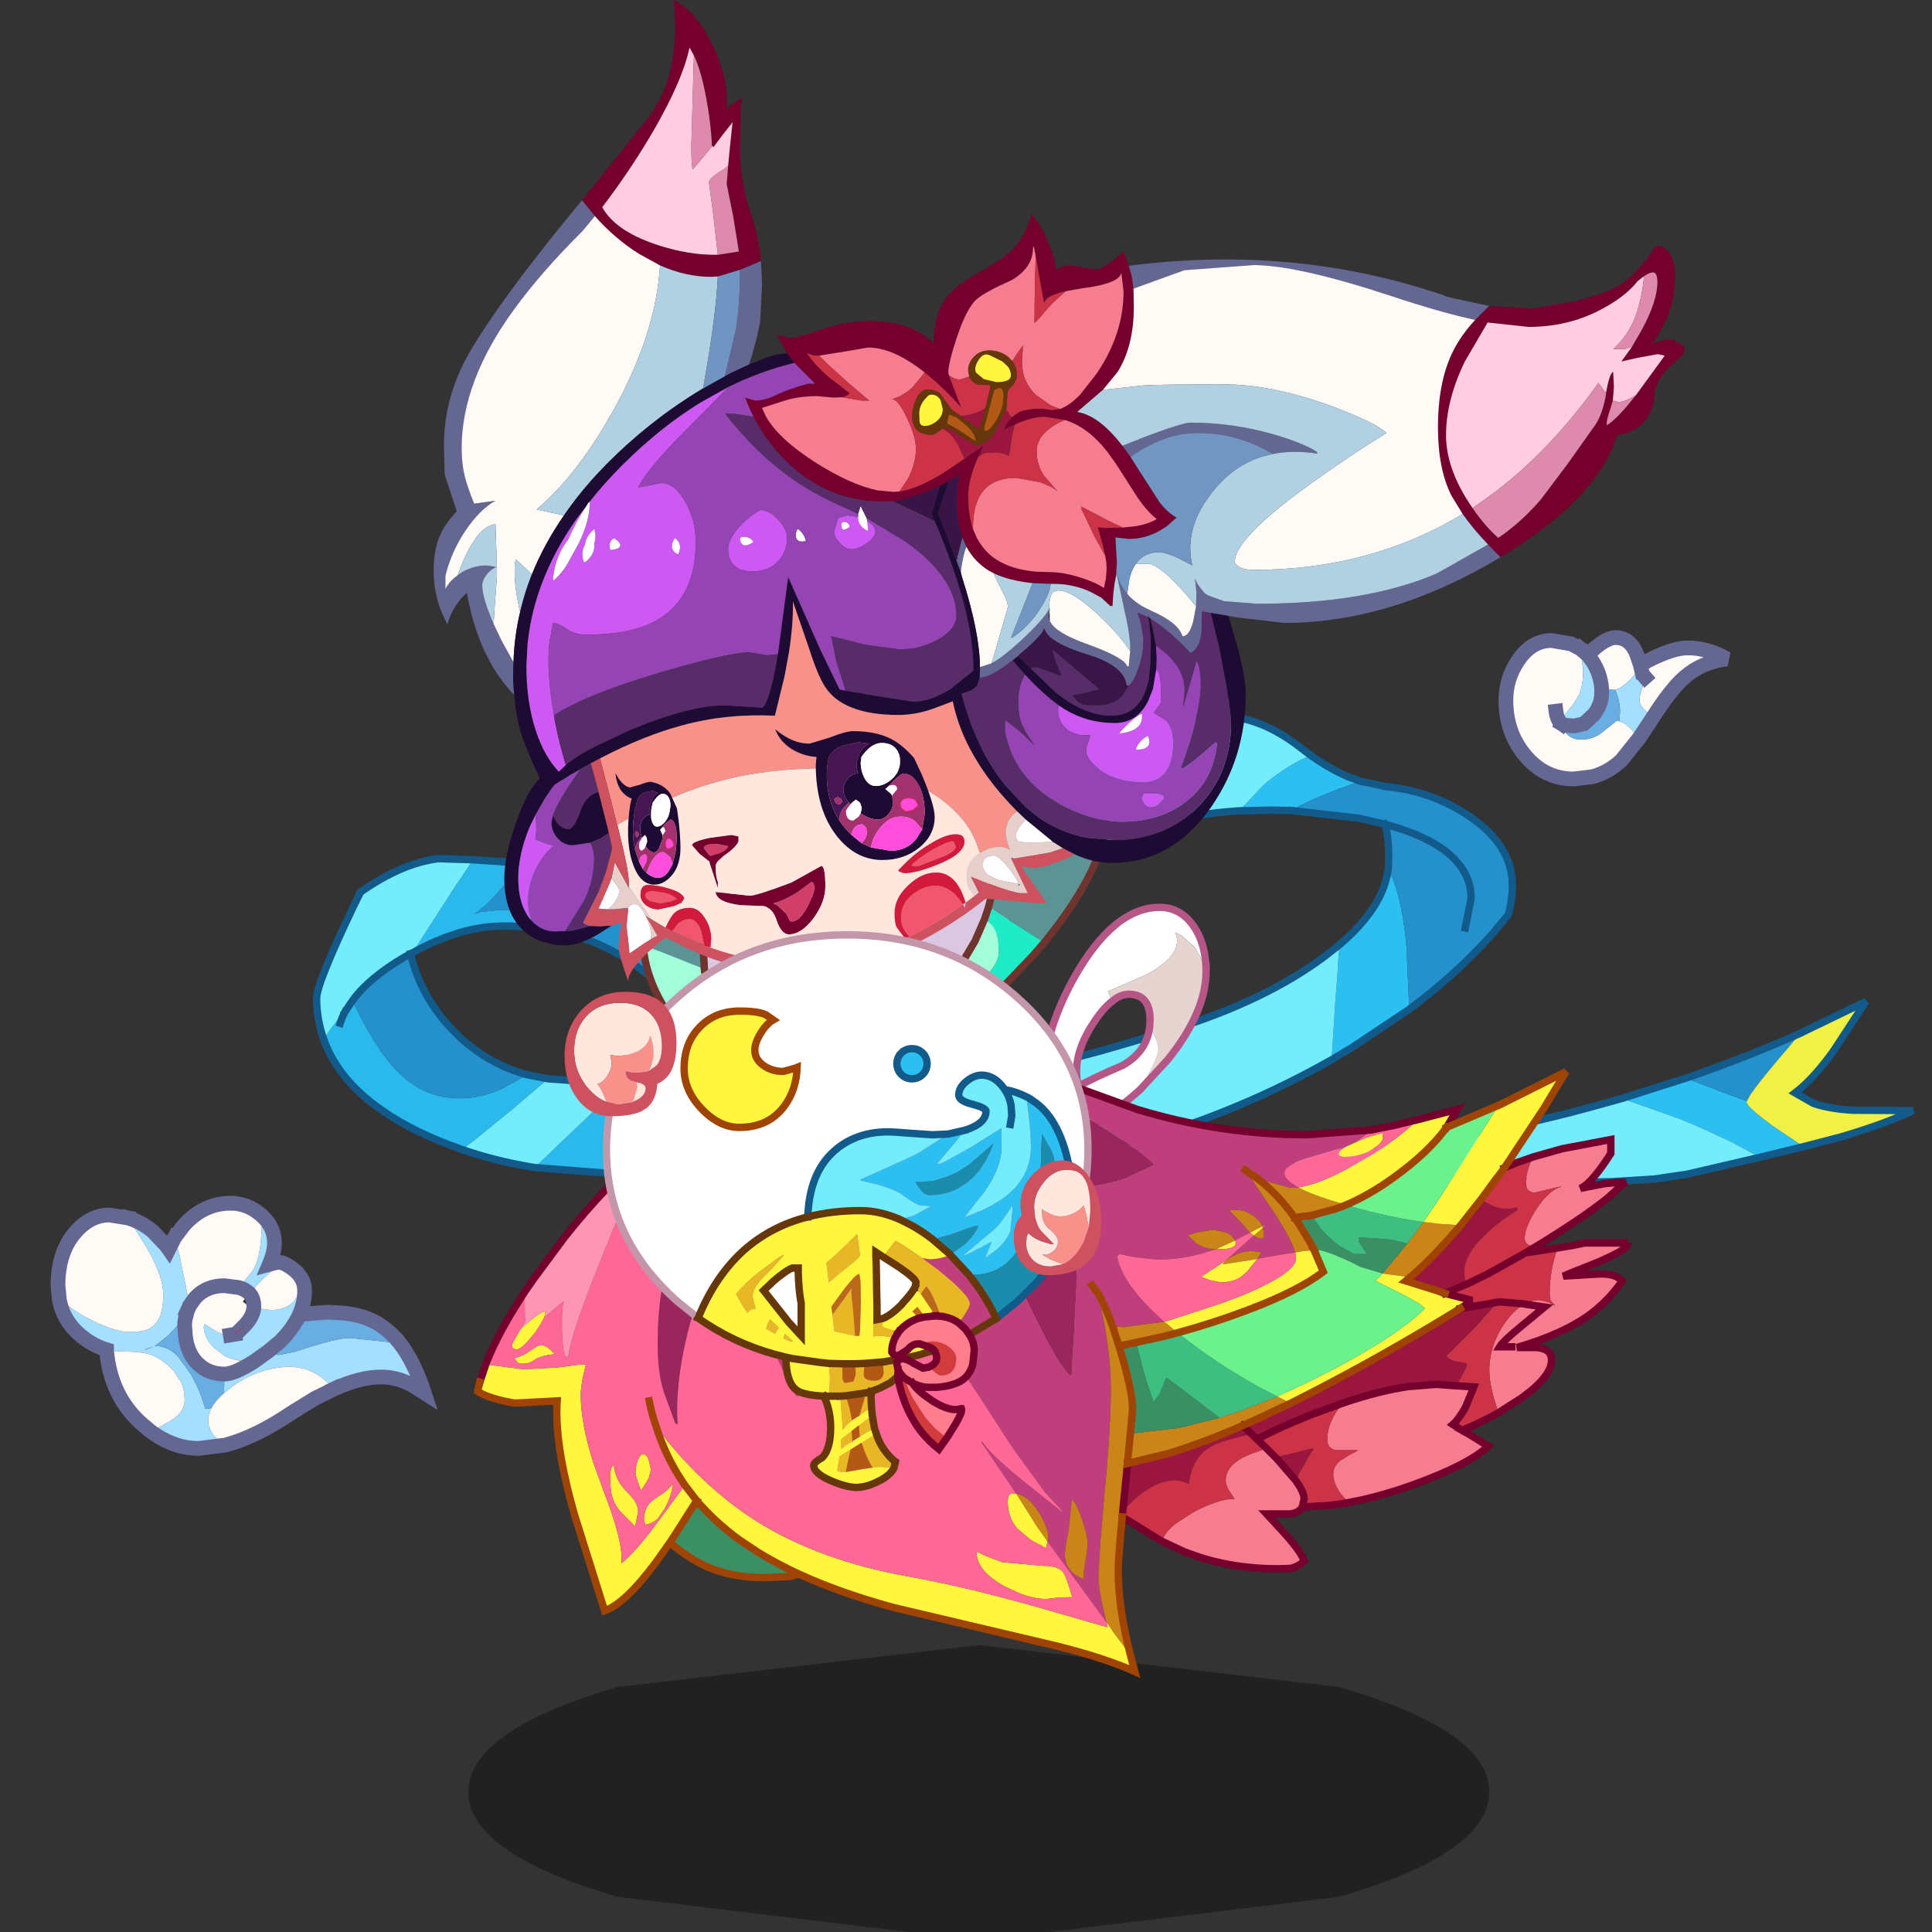 <svg xmlns:ffdec="https://www.free-decompiler.com/flash" xmlns:xlink="http://www.w3.org/1999/xlink" ffdec:objectType="frame" height="90" width="90" xmlns="http://www.w3.org/2000/svg"><rect width="100%" height="100%" fill="#333333" stroke="none"/><use ffdec:characterId="1" height="8.45" transform="matrix(.864 0 0 1.629 21.814 76.632)" width="55.05" xlink:href="#a"/><use ffdec:characterId="5" height="64.65" transform="translate(36.477 33.127) scale(.343)" width="154.95" xlink:href="#b"/><use ffdec:characterId="7" height="44.3" transform="translate(14.527 39.76) scale(.343)" width="75.25" xlink:href="#c"/><use ffdec:characterId="9" height="35.9" transform="translate(2.255 55.605) scale(.343)" width="52.85" xlink:href="#d"/><use ffdec:characterId="11" height="21.8" transform="translate(69.705 29.255) scale(.343)" width="34.25" xlink:href="#e"/><use ffdec:characterId="13" height="127.2" transform="translate(22.027 34.527) scale(.343)" width="157.8" xlink:href="#f"/><use ffdec:characterId="19" height="133.2" transform="translate(20.2) scale(.343)" width="169.9" xlink:href="#g"/><use ffdec:characterId="21" height="76.35" transform="translate(28.027 43.327) scale(.343)" width="66.7" xlink:href="#h"/><use ffdec:characterId="23" height="38.5" transform="translate(26.3 46.2) scale(.343)" width="72.9" xlink:href="#i"/><defs><g id="b" transform="translate(.65 .65)"><use ffdec:characterId="3" height="64.65" transform="translate(-.65 -.65)" width="154.95" xlink:href="#j"/><use ffdec:characterId="4" height="32.75" transform="translate(33.85 25.35)" width="23.6" xlink:href="#k"/></g><g id="l"><path d="m84.4 39.85-7.8 5.2-2.75 1.65.5-7.75.3-4 .25-3.85q3.75-3.2 5.4-6.4 1-2 1.25-3.95 1.7 3.3 2.4 9.75l.1 1.5.35 7.85m28.9 12.1 8.65-2.75 5.1 1.95 2.6.95.6.2-.05.1q0 .65 3.2 3l.25.2 4.3 2.9-5.95 1.45-3.75-2.05-4.9-2.25-2.05-.85-8-2.85M71 5.35l1.1.75q2 1.3 3.95 2.15l1.7.6-1.4.5q-5.5 2-8 3.5l-2.4-.05h-.75l-3.9.1 3.25-3.45Q67.6 6.8 71 5.35" fill="#2cc0f2" fill-rule="evenodd" transform="translate(.65 .65)"/><path d="m77.75 8.85 3.45.75q6.3.6 11.4 4.05 5.8 3.95 5.8 9.35 0 2.05-.55 4l-2.45 2.95-.35.35q-4.55 5-10.65 9.55L84.05 32l-.1-1.5q-.7-6.45-2.4-9.75l.05-1.15q0-3.65-.55-4.9l-3.45-.8-9.25-1.05q2.5-1.5 8-3.5l1.4-.5m44.2 40.35q7-2.4 13.4-5.15l2.15-.95-1.7 2.05-.95 1.1q-3.05 3.6-4.1 5.15l-.5.9-.6-.2-2.6-.95-5.1-1.95M92 28.8l.8-4q0-6.4-10-9.6l-1.75-.5 1.75.5q10 3.2 10 9.6l-.8 4" fill="#2491cc" fill-rule="evenodd" transform="translate(.65 .65)"/><path d="M73.85 46.7q-11.05 6.25-22.95 10L75 58.4q15.65 0 36.5-5.95l1.8-.5 8 2.85 2.05.85 4.9 2.25 3.75 2.05-9.9 2.3-4.45.65-5.6.35q-20.25.7-68.8-4.5Q29.5 62 14.6 62l-3-.15-7.75-1.45L0 59.35l.55-.2q3.95-1.35 6.95-3l2.4-1.5-2.1-2.75L5.5 49l-.05-.05 6.15-9.15q11.3-16.15 22.55-26.5Q48.6 0 58.6 0q5.55 0 11.15 4.4l1.25.95q-3.4 1.45-6.45 4.1L61.3 12.9q-6.1.35-10.8 1.85-6.35 2-12.7 6.75-7.25 5.45-25.4 25.35l.7.05 12.8.3 11.2-.4q3.2-.5 15.1-4.2 12.6-3.9 20.65-9.9l2.05-1.6-.25 3.85-.3 4-.5 7.75m-22.95 10-7.65 2.05 7.65-2.05M7.8 51.9l3.8-4.2.5-.55.3-.3-.3.3-.5.55-3.8 4.2" fill="#73edfb" fill-rule="evenodd" transform="translate(.65 .65)"/><path d="m137.5 43.1 8.9-4.3-4.35 6.65q-2.75 3.85-5.25 5.75l2.45 1.4q2.05.75 5.35.95l7.8.05.1.15q-3.75 1.75-9.55 3.45l-5 1.3-4.3-2.9-.25-.2q-3.2-2.35-3.2-3l.05-.1.5-.9q1.05-1.55 4.1-5.15l.95-1.1 1.7-2.05" fill="#f0f046" fill-rule="evenodd" transform="translate(.65 .65)"/><path d="m77.75 8.85 3.45.75q6.3.6 11.4 4.05 5.8 3.95 5.8 9.35 0 2.05-.55 4l-2.45 2.95-.35.35q-4.55 5-10.65 9.55l-7.8 5.2-2.75 1.65q-11.05 6.25-22.95 10L75 58.4q15.65 0 36.5-5.95l1.8-.5 8.65-2.75q7-2.4 13.4-5.15l2.15-.95 8.9-4.3-4.35 6.65q-2.75 3.85-5.25 5.75l2.45 1.4q2.05.75 5.35.95l7.8.05h.4l-.3.15q-3.75 1.75-9.55 3.45l-5 1.3-5.95 1.45-9.9 2.3-4.45.65-5.6.35q-20.25.7-68.8-4.5Q29.5 62 14.6 62l-3-.15-7.75-1.45L0 59.35m5.45-10.4 6.15-9.15q11.3-16.15 22.55-26.5Q48.6 0 58.6 0q5.55 0 11.15 4.4l1.25.95 1.1.75q2 1.3 3.95 2.15l1.7.6m-9.4 4 9.25 1.05 3.45.8 1.75.5q10 3.2 10 9.6l-.8 4M61.3 12.9l3.9-.1h.75l2.4.05m12.7 1.85q.55 1.25.55 4.9l-.05 1.15q-.25 1.95-1.25 3.95-1.65 3.2-5.4 6.4l-2.05 1.6q-8.05 6-20.65 9.9-11.9 3.7-15.1 4.2l-11.2.4-12.8-.3-.7-.05-.3.3-.5.55-3.8 4.2m4.6-5.05q18.15-19.9 25.4-25.35 6.35-4.75 12.7-6.75 4.7-1.5 10.8-1.85M43.25 58.75l7.65-2.05" fill="none" stroke="#115a89" stroke-linecap="square" stroke-linejoin="miter-clip" stroke-miterlimit="3" transform="translate(.65 .65)"/></g><g id="k"><path d="M47.8 50.8q-4.3 3.9-9.8 6.65l-3.3-2.9q-1.15-9.45 4.15-18.95Q44.25 26 50.5 26q2.75 0 4.5 2.4 1.65 2.25 1.8 5.75l-1.5-2.7-1.75-1.55-.95-.5q1.3 2.8-3.7 5.65l-5.4 2.35.55 1.35q-1.3 1-2.7 3.2-2.85 4.45-1.9 8.35 2.3-1.25 6.05-2.85 3.3-1.9 3.65-5.3l.15.25q.9 1.7 1 2.8v.2q0 .95-2.5 5.4" fill="#fff" fill-rule="evenodd" transform="translate(-33.85 -25.35)"/><path d="M56.8 34.15v.55q0 5.55-5.25 12.05L47.8 50.8q2.5-4.45 2.5-5.4v-.2q-.1-1.1-1-2.8l-.15-.25.05-.85q0-3.5-2.9-3.5-1.1 0-2.25.95l-.55-1.35 5.4-2.35q5-2.85 3.7-5.65l.95.5 1.75 1.55 1.5 2.7" fill="#e6d4d0" fill-rule="evenodd" transform="translate(-33.85 -25.35)"/><path d="M56.8 34.15v.55q0 5.55-5.25 12.05L47.8 50.8q-4.3 3.9-9.8 6.65l-3.3-2.9q-1.15-9.45 4.15-18.95Q44.25 26 50.5 26q2.75 0 4.5 2.4 1.65 2.25 1.8 5.75m-12.75 4.6q1.15-.95 2.25-.95 2.9 0 2.9 3.5l-.05.85q-.35 3.4-3.65 5.3-3.75 1.6-6.05 2.85-.95-3.9 1.9-8.35 1.4-2.2 2.7-3.2z" fill="none" stroke="#b65686" stroke-linecap="square" stroke-linejoin="miter-clip" stroke-miterlimit="3" transform="translate(-33.85 -25.35)"/></g><g id="m"><path d="M21.25.15 27.9.6l-1.2 1.6h-.05q-3.2 4-5.25 5.35l.8-.3 2.7-.3q4.95 0 8.1 2.05.9.6 1.7 1.35-4.3-1.2-9.3-1.2-5.85 0-12.4 3.65l6.05-9.4.4-.55 1.8-2.7M59 41.25q-7.6 1.7-16.6 1.7l-12.8-1 .6-.55 2.7-2.6 9.35-8.9 1.2-.1-1.2 2.4q-2.65 5.25-2.65 5.75l2.7.2q3.55 0 8.9-1.25l.45-.1 5.55-1.25 1.8 5.7M19.75 39.5q-3.2-1.1-6.15-2.55Q3.55 31.95.95 24.5q1.95-2.85 2.9-3.7l1-1.5 1.2 2.35q2.4 4.6 4.65 6.95 3.7 3.95 8.7 3.95 3 0 5.95-1.4l3.25-1.8 2.85.55-5 4.25-4.8 3.9-1.9 1.45M3.85 20.8q-.4.75-.65 1.55.25-.8.65-1.55" fill="#2ab9ec" fill-rule="evenodd" transform="translate(.65 .7)"/><path d="m27.9.6 1.15.1q10.35.8 18.85 6.5 5.6 3.75 13.15 12.2 3.95 4.4 8.4 10.1l.05.05 2.3 2.9 2.1 2.75-2.4 1.5q-3 1.65-6.95 3l-.55.2-2.95.85-2.05.5-1.8-5.7-.45-1.2q-1.4-3.75-2.95-6.85 1.55 3.1 2.95 6.85l.45 1.2-5.55 1.25-.45.1q-5.35 1.25-8.9 1.25l-2.7-.2q0-.5 2.65-5.75l1.2-2.4 3.7-.55 6.65-1.75q-2.65-5.25-5.8-8.8-3-3.35-6.65-5.5-3.1-1.85-6.65-2.85Q33.9 9.6 33 9q-3.15-2.05-8.1-2.05l-2.7.3-.8.3q2.05-1.35 5.25-5.35h.05L27.9.6M4.85 19.3q2.25-3.1 7.1-5.95l.8-.4.05.15q1.5 6.1 6.2 10.7l.4.4q4.05 3.75 9.2 5.15l-3.25 1.8q-2.95 1.4-5.95 1.4-5 0-8.7-3.95-2.25-2.35-4.65-6.95l-1.2-2.35" fill="#2491cc" fill-rule="evenodd" transform="translate(.65 .7)"/><path d="M.95 24.5Q0 21.85 0 18.95 0 17 4.9 6.7l1.05-2.15Q11.55.6 16.55 0l4.7.15-1.8 2.7-.4.55L13 12.8l-.25.1v.05l-.8.4Q7.1 16.2 4.85 19.3l-1 1.5q-.95.85-2.9 3.7M29.6 41.95q-5.25-.85-9.85-2.45l1.9-1.45 4.8-3.9 5-4.25 3.55.25 7.25-.25-9.35 8.9-2.7 2.6-.6.55" fill="#73edfb" fill-rule="evenodd" transform="translate(.65 .7)"/><path d="M.95 24.5Q0 21.85 0 18.95 0 17 4.9 6.7l1.05-2.15Q11.55.6 16.55 0l4.7.15L27.9.6l1.15.1q10.35.8 18.85 6.5 5.6 3.75 13.15 12.2 3.95 4.4 8.4 10.1l.05.05 2.3 2.9 2.1 2.75-2.4 1.5q-3 1.65-6.95 3l-.55.2-2.95.85-2.05.5q-7.6 1.7-16.6 1.7l-12.8-1q-5.25-.85-9.85-2.45-3.2-1.1-6.15-2.55Q3.55 31.95.95 24.5m2.9-3.7 1-1.5q2.25-3.1 7.1-5.95l.8-.4v-.05l.25-.1q6.55-3.65 12.4-3.65 5 0 9.3 1.2 3.55 1 6.65 2.85Q45 15.35 48 18.7q3.15 3.55 5.8 8.8 1.55 3.1 2.95 6.85l.45 1.2 1.8 5.7M12.8 13.1l-.05-.2m.05.2q1.5 6.1 6.2 10.7l.4.4q4.05 3.75 9.2 5.15l2.85.55 3.55.25 7.25-.25 1.2-.1 3.7-.55 6.65-1.75M3.2 22.35q.25-.8.65-1.55" fill="none" stroke="#115a89" stroke-linecap="square" stroke-linejoin="miter-clip" stroke-miterlimit="3" transform="translate(.65 .7)"/></g><g id="n"><path d="M28.45 20.2q.65.4 1.6.4l2.2-.45 2.2-.7q3.65-1.15 5.25-1.15l5.2.55 1.55.2q1.95 2.55 3.3 6.7L48.1 24.7q-2.05-1.1-4.2-1.1-2.8 0-6.35 1.6l-1.7-1.5q-1.2-.85-2.3-1.2l-1.7-.3q-4.35 0-8.05 2.6l-1.25 1 .05-2.6h.05q1.3 0 4.05-1.75l1.6-1.15.15-.1-.15.1-1.6 1.15q-2.4.15-4.05-.7l-1.4-1.05q-1.45-1.45-1.45-2.95l.1-.35 1.35.85q1.05.65 2.05.65h.1l.6-.1 1.05-.9.35-.35q1.1-1.2 1.2-2.35l2.3.3h.05q2 0 3.15-1.25l1.35-1.95.05.5q0 1.7-.7 3.3-.65 1.45-1.85 2.85l-.8.85-1.7 1.4M.2 13.2l3 1.95q4.2 2.35 6.6 2.35l1.3-.1q1.15-.15 1.8-.7 1.4-1.15 1.4-4.2 0-2.35-1.8-5.65l-.6-1.05L9.5 2q1.75.5 3.35 1.8l1.85 1.95.35.5.15-.3.65-1.3.6 2.2.85 4.1.55 2.8v.2l-.05.15-.25.55-.2.8-2.4 2.55-1.85 1.45.25-.05q1.55 0 2.95 1.4l1.8 2.5.15.3q1.15 2.1 1.75 4.3h.5l.4-.15q-.5.9-.5 1.75 0 1.2 1 2.3l1.3 1.05-3.6.45q-3.4 0-6.55-2.35 2.45-1.1 3.5-1.95 1.15-.95 1.15-2.35 0-1.25-.45-2.3l-1.05-1.6-.9-.85q-1.5-1.25-3.05-1.55l-1.15-.15-4-.15v-.15q-1.8-.55-3.35-1.8Q.8 16.15.2 13.2m12.9 6.25-.7.2-.7.25h.1l1.3-.45M27.7 1.7q1.7 1.55 1.7 3.7 0 1.25-.7 2.9l.55-.15.65-.15.6.1-.35.25q-1.7 1.25-3.05 2.7l-1.1 1.2q-.55-.55-1.45-.8l1.8-2.15.4-.7q.95-2 .95-6.9" fill="#a4dfff" fill-rule="evenodd" transform="translate(1.3 1.3)"/><path d="m46.45 19.05-1.55-.2-5.2-.55q-1.6 0-5.25 1.15l-2.2.7-2.2.45q-.95 0-1.6-.4l1.7-1.4.8-.85q1.2-1.4 1.85-2.85l3.8-.3 1.95.1q3.4.3 5.5 1.85 1.3.9 2.4 2.3M22.6 23.2l-.05 2.6q-1.15 1-1.65 1.95l-.4.15H20q-.6-2.2-1.75-4.3l-.15-.3-1.8-2.5q-1.4-1.4-2.95-1.4l-.25.05L14.95 18l2.4-2.55q-.15.55-.15 1.2l.05.6q.1 2.95 1.75 4.55l.6.5q1.25.9 3 .9" fill="#69aee3" fill-rule="evenodd" transform="translate(1.3 1.3)"/><path d="M26.7 21.45q-2.75 1.75-4.05 1.75h-.05q-1.75 0-3-.9l-.6-.5q-1.65-1.6-1.75-4.55l-.05-.6q0-.65.15-1.2l.2-.8.25-.55.05-.15v-.2l-.55-2.8-.85-4.1-.6-2.2 1.2-1.6Q19.75 0 23.45 0q2.2 0 3.95 1.45l.2.15.1.1q0 4.9-.95 6.9l-.4.7-1.8 2.15-1.95-.25q-2.5 0-4 1.7l-.75 1.05.75-1.05q1.5-1.7 4-1.7l1.95.25q.9.25 1.45.8l1.1-1.2q1.35-1.45 3.05-2.7l.35-.25q.65.25 1.5.9 1.25 1 1.45 2.3l-1.35 1.95q-1.15 1.25-3.15 1.25h-.05l-2.3-.3q-.1 1.15-1.2 2.35l-.35.35-1.05.9-.6.1h-.1q-1 0-2.05-.65l-1.35-.85-.1.35q0 1.5 1.45 2.95l1.4 1.05q1.65.85 4.05.7m-4.15 4.35 1.25-1q3.7-2.6 8.05-2.6l1.7.3q1.1.35 2.3 1.2l1.7 1.5-2.65 1.3-3.15 1.95q-4.95 3.35-9.05 4.4l-1.3-1.05q-1-1.1-1-2.3 0-.85.5-1.75.5-.95 1.65-1.95M9.5 2l2.4 3.8.6 1.05q1.8 3.3 1.8 5.65 0 3.05-1.4 4.2-.65.55-1.8.7l-1.3.1q-2.4 0-6.6-2.35l-3-1.95-.2-2q0-4.6 2.4-7.3 2-2.3 4.6-2.3l2.5.4M6.6 20.05l4 .15 1.15.15q1.55.3 3.05 1.55l.9.85 1.05 1.6q.45 1.05.45 2.3 0 1.4-1.15 2.35-1.05.85-3.5 1.95L11.3 29.9q-4.15-3.75-4.7-9.85m19.4-7.8-.9 1.1q.6.55 1.5.85V14q0-1.1-.6-1.75" fill="#fffaf6" fill-rule="evenodd" transform="translate(1.3 1.3)"/><path d="M47.75 20.35q-1.1-1.4-2.4-2.3-2.1-1.55-5.5-1.85l-1.95-.1-3.8.3q-.65 1.45-1.85 2.85l-.8.85-1.7 1.4-.15.1-1.6 1.15q-2.75 1.75-4.05 1.75h-.05q-1.75 0-3-.9l-.6-.5q-1.65-1.6-1.75-4.55l-.05-.6q0-.65.15-1.2m20.2 9.75q3.55-1.6 6.35-1.6 2.15 0 4.2 1.1l1.65 1.05q-1.35-4.15-3.3-6.7M10.8 3.3l-2.5-.4q-2.6 0-4.6 2.3-2.4 2.7-2.4 7.3l.2 2q.6 2.95 3.05 4.9 1.55 1.25 3.35 1.8v.15q.55 6.1 4.7 9.85l1.25 1.05Q17 34.6 20.4 34.6l3.6-.45q4.1-1.05 9.05-4.4l3.15-1.95 2.65-1.3m-20-10.55.25-.55.05-.15.75-1.05q1.5-1.7 4-1.7l1.95.25q.9.25 1.45.8.6.65.6 1.75v.2q-.1 1.15-1.2 2.35l-.35.35m-9.2-12.25-.65 1.3-.15.3-.35-.5-1.85-1.95q-1.6-1.3-3.35-1.8m6.35 2.65 1.2-1.6q2.7-3.05 6.4-3.05 2.2 0 3.95 1.45l.2.15.1.1q1.7 1.55 1.7 3.7 0 1.25-.7 2.9l.55-.15.65-.15.6.1q.65.25 1.5.9 1.25 1 1.45 2.3l.05.5q0 1.7-.7 3.3m-9.4 2.8.6-.1" fill="none" stroke="#656793" stroke-linecap="square" stroke-linejoin="miter-clip" stroke-miterlimit="3" stroke-width="2"/><path d="m25.3 19.1 1.05-.9" fill="none" stroke="red" stroke-linecap="square" stroke-linejoin="miter-clip" stroke-miterlimit="3" stroke-width=".05"/></g><g id="o"><path d="m18.1 13.65-2.4 3q-1.75 1.65-3.95 2.25l-2.55.3q-3.95 0-6.6-3.2Q0 12.9 0 8.5q0-2.85 1.6-5.3Q3.45.4 6.2.4l2.65.45 1.25.65.4 2.9q0 1.95-.55 3.35l-.9 1.45Q7.6 10.8 7.6 11.3l.05.45q.1 1 .85 1.55.7.55 1.7.55l.75-.05q1.35-.2 2.45-1.2l1.65-1.3.35.05q.75.2 1.7 1.15l1 1.15M6.8 10q.15 1.25.85 1.75-.7-.5-.85-1.75m4.3-7.65Q13.45 0 14.9 0q2 0 2.9 2.35l.45 1.35 1.1-.6q3.35-1.7 5.35-1.7 2.7 0 5.3 1.5-3.3.4-5.7 2.45-1.85 1.6-4.25 5.35l-.85-.55q-1.05-.85-1.05-1.6 0-.75.4-1.8l.35-1.25v-.1l-.25-.65-.2-.2q-.2-.15-.4-.15l-1.2 1.35q-1.2 1.15-2 1.35h-.35L13 6.85Q12.8 4.7 11.6 3l-.5-.65m7.15 1.35.2.85-.2-.85" fill="#fffaf6" fill-rule="evenodd" transform="translate(1.3 1.3)"/><path d="m18.1 13.65-1-1.15q-.95-.95-1.7-1.15l.1-1.3q0-1.35-.6-2.8l-.05-.15q.8-.2 2-1.35l1.2-1.35q.2 0 .4.15.05.4.45.85v.1l-.35 1.25q-.4 1.05-.4 1.8t1.05 1.6l.85.55-.2.3-1.75 2.65M13 6.85v.75q0 1.4-1 2.8l-1.4 1.3-1.3.3-1.4-.1-.25-.15-.05-.45q0-.5 1.45-2.1l.9-1.45q.55-1.4.55-3.35l-.4-2.9 1 .85.5.65q1.2 1.7 1.4 3.85" fill="#a4dfff" fill-rule="evenodd" transform="translate(1.3 1.3)"/><path d="m15.4 11.35-.35-.05-1.65 1.3q-1.1 1-2.45 1.2l-.75.05q-1 0-1.7-.55-.75-.55-.85-1.55l.25.15 1.4.1 1.3-.3 1.4-1.3q1-1.4 1-2.8v-.75l1.5.25h.35l.05.15q.6 1.45.6 2.8l-.1 1.3" fill="#69aee3" fill-rule="evenodd" transform="translate(1.3 1.3)"/><path d="m11.4 2.8-1.25-.65L7.5 1.7q-2.75 0-4.6 2.8-1.6 2.45-1.6 5.3 0 4.4 2.6 7.5 2.65 3.2 6.6 3.2l2.55-.3q2.2-.6 3.95-2.25l2.4-3 1.75-2.65.2-.3q2.4-3.75 4.25-5.35Q28 4.6 31.3 4.2 28.7 2.7 26 2.7q-2 0-5.35 1.7l-1.1.6-.45-1.35q-.9-2.35-2.9-2.35-1.45 0-3.8 2.35l-1-.85M8.95 13.05q-.7-.5-.85-1.75m.85 1.75.25.15 1.4.1 1.3-.3 1.4-1.3q1-1.4 1-2.8v-.75Q14.1 6 12.9 4.3l-.5-.65m7.35 2.2-.2-.85m.2.85q.05.4.45.85" fill="none" stroke="#656793" stroke-linecap="square" stroke-linejoin="miter-clip" stroke-miterlimit="3" stroke-width="2"/></g><g id="p"><path d="m22.45 27.05-.1-1.75q0-14 16.35-20.5Q50.8 0 69.25 0q8.2 0 12.3 2.55 3.85 2.4 3.85 6.75 0 7-8.45 17.4l-3.05-1.95-.9-.55-3.6-2.35q.65-2.35.65-4.4 0-2.55-3.5-5.25-3.8-2.9-8.05-2.9-9.95 0-18.55 5.15-4.4 2.65-6.75 5.8-2.55 3.4-2.55 7.45l.15 2.6-3.4-1.35q-3-1.2-4.95-1.9" fill="#5e9395" fill-rule="evenodd" transform="translate(.65 .65)"/><path d="m30.8 30.3-.15-2.6q0-4.05 2.55-7.45 2.35-3.15 6.75-5.8Q48.55 9.3 58.5 9.3q4.25 0 8.05 2.9 3.5 2.7 3.5 5.25 0 2.05-.65 4.4l-.55 1.65-1.3 3-3.05 5.15-2.05 2.9-.1.1-3.9 4.95-8.1 1.6-12.05 2.05-3.95-5.1-1.35-1.8q-1.75-2.5-2.2-6.05" fill="#dcc7e2" fill-rule="evenodd" transform="translate(.65 .65)"/><path d="M69.4 21.85 73 24.2l.9.55 3.05 1.95-1.6 1.85-9.2 9.6-.3-.05-1.5.3-5.9 1.2 3.9-4.95.1-.1q2.25-.55 4.4-1.8 3.95-2.35 3.95-4.95l-.1-1.35q-.2-1.35-.9-2.15l-.95-.8.55-1.65" fill="#1eecc7" fill-rule="evenodd" transform="translate(.65 .65)"/><path d="M22.45 27.05q1.95.7 4.95 1.9l3.4 1.35q.45 3.55 2.2 6.05l1.35 1.8 3.95 5.1-6.3.6-1.2-1.35q-4.15-4.95-5.45-7-2.5-4.05-2.9-8.45m46.4-3.55.95.8q.7.8.9 2.15l.1 1.35q0 2.6-3.95 4.95-2.15 1.25-4.4 1.8l2.05-2.9 3.05-5.15 1.3-3" fill="#a1ffda" fill-rule="evenodd" transform="translate(.65 .65)"/><path d="M66.15 38.15q.95.05 1.6.9.55.65.65 1.35v.25l-.4.75-.2.15Q66.05 43 59 45l-4.35 1.15-.8.2-1.4.35-9.8 2.15-5.2.7-.4.05q-2.65.05-4.8-.9l-1.55-.9q-1.75-1.2-1.75-2.4l.05-.3q.05-.6.6-1.2h.2l2.2-.05 6.3-.6 12.05-2.05 8.1-1.6 5.9-1.2 1.5-.3.3.05" fill="#5b342b" fill-rule="evenodd" transform="translate(.65 .65)"/><path d="m68 41.4 10.4 3.9 11.15 4.05q11.3 3.45 23.05 3.45l8.85-.65.15-.05-.2.15-2.2 1.6h-.1l-1.2.6-5.6 1.65q-2.75.95-2.75 1.9 0 .9 1.9 1.95l-1.1.05-4.3-1.15-.85-.3v.4l3.2 4.75q2.15 3.4 2.65 5.1l-1.75.25-3.4.6.5-.8-.1-.1-1.2-.15q-1.65 0-3.3 1.15h-.05l3.65-3.25q.4.3.85.4h.45l.1-.6-.15-.9.35-.3h-.15l-.25.15q-.4-.9-1.45-1.55-1.45-.95-3.05-.6l1.95 2 .45.55.4.45-2 1.05-.6-.7-.6-.35-1.8-.4-2.3.4-1.15.35 1.2 1.15q.75.5 1.95.7l.65.05-.95.3q-3.4 1.1-6.95 1.1l-3-.3-2.2-.45-.3.3q.65 3.8 6.4 8.9l-5.65.75-.15-.05-1.2-.05q-1.05-2.9-2-4.5Q86 81.8 86 87.15q0 5.4-.85 14.25l-.55 6.4-.3 5q0 1.6.8 4.95l.3 1.25-7.35-10.05-.65-.9.1-.6-.05-.6q-.25-1.1-1.2-2.7-1.4-2.3-3.1-2.6l-4.75-7h.2q.65 1.2 4.6 4.55l6.25 5 .05.05V104l-2.45-2.65-4.45-6.1q-7.05-11.05-11.35-17-7.9-10.9-11.7-10.9-1.4 0-3.65 8.1-2.1 7.75-2.4 12.9l-.3-.15q-1.8-3.15-5.55-12-2.85-6.8-4-10.9l.85-1.9 1.8-3.6q3.25-6.5 6.35-10.95l9.8-2.15 1.4-.35q3.35 1.25 6.85 5.05 4.15 4.55 8.55 12.8l6.6 13.5q3.25 6.7 4.75 7.8l.35-5.9.35-7.15q0-3.9-1.85-7.95-1.9-4-1.9-4.95l.15-.05.35-.1 2.8.45q3.85 0 7.25-1.25l3.7-1.75q-3.35-3.4-16.3-10.5l-1.3-.75q-3.8-2.1-6.4-4.05l.2-.15m15.45 31.85.8 1.1-.8-1.1m20.8-15.65 1.8 1.25-1.8-1.25M82.1 105.1q-.75-2.15-1.3-2.7l-.1.05-.45 4.15-.3 1.55-.2 1.5q0 2.6 2.6 3.5l-.05-.4q0-.8.3-2.35l.05-.2.2-1.8q0-1.1-.75-3.3" fill="#be3f7b" fill-rule="evenodd" transform="translate(.65 .65)"/><path d="M67.8 41.55q2.6 1.95 6.4 4.05l1.3.75q12.95 7.1 16.3 10.5l-3.7 1.75q-3.4 1.25-7.25 1.25l-2.8-.45-.35.1-.15.05q0 .95 1.9 4.95 1.85 4.05 1.85 7.95l-.35 7.15-.35 5.9q-1.5-1.1-4.75-7.8l-6.6-13.5q-4.4-8.25-8.55-12.8-3.5-3.8-6.85-5.05l.8-.2L59 45q7.05-2 8.8-3.45m-25.15 7.3q-3.1 4.45-6.35 10.95l-1.8 3.6-.85 1.9q-7.15 15.95-6.5 26.85l-.3-.15-1.4-3.8q-1-2.6-1-7.15 0-10.1 4-18.3l.2-.5q2-4 8.4-12.65l.4-.05 5.2-.7" fill="#99265c" fill-rule="evenodd" transform="translate(.65 .65)"/><path d="M87.55 104.7q-.55 5.8-.55 7.15 0 5.25 1.65 11.6l-2.4-3.2-.25-.4-.6-.85-.3-1.25q-.8-3.35-.8-4.95l.3-5 .55-6.4q.85-8.85.85-14.25 0-5.35-1.75-12.8.95 1.6 2 4.5l1.2.05.15.05 5.65-.75.45.35 1.35 1.15-2.1.55-3.5.75-2.35.5.05.15q1.8 5.9 1.8 8.4l-.3 3.35.5-.05 6.2-.75 5.4-1.35 3.3-1.1 4.55-1.8 1.85.9-4.55 2.15-2 .9-1.15.5q-4.75 2-8.8 3.25l-5.5 1.35-.2.05.4-4.05-.4 4.05-.1 1.2-.15 1.45-.4 4-.05.6m-14.4-3.15q1.7.3 3.1 2.6.95 1.6 1.2 2.7l.05.6-.1.6-.85-1.2-.5-.7-2.9-4.6m27.1-33.2-.65-.05q-1.2-.2-1.95-.7l-1.2-1.15 1.15-.35 2.3-.4 1.8.4.6.35.6.7-1.95.9-.7.3m4.65-2.25-.4-.45-.45-.55-1.95-2q1.6-.35 3.05.6 1.05.65 1.45 1.55l-.35.15-1.35.7m1.75-.7.15.9-.1.6h-.45q-.45-.1-.85-.4l.95-.8.3-.3m-4.85 4.35q1.65-1.15 3.3-1.15l1.2.15.1.1-.5.8-1.05.2-3.6.55v-.15l.35-.35.2-.15m9.25-.95q-.5-1.7-2.65-5.1l-3.2-4.75v-.4l.85.3q2.65 2.05 4.9 5.2-2.25-3.15-4.9-5.2l4.3 1.15 1.1-.05q1.85 1 5.7 2.15l.75.25-1.3.5-3.35.9-2.3.3.75 1.1 1.4 2.35.4.8-.35.2-1 .1-1.1.2m22.45-3.7-1.35 1.55q-2.95 3.35-5.5 5.5l-3.75-.5 3.4-4.1 2.15-2.9 2.15.25 2.9.2M87.1 81.5l-.85-2.65.85 2.65m-5 23.6q.75 2.2.75 3.3l-.2 1.8-.05.2q-.3 1.55-.3 2.35l.05.4q-2.6-.9-2.6-3.5l.2-1.5.3-1.55.45-4.15.1-.05q.55.55 1.3 2.7" fill="#ca8519" fill-rule="evenodd" transform="translate(.65 .65)"/><path d="m127.7 50.75 5.35-1.4-1.45 2.45q-2.45 3.4-7.25 6.85-3.25 2.35-6.45 3.7l-.75-.25q-3.85-1.15-5.7-2.15 3.5-.5 9.35-4.05l.15-.05q3.95-2.4 6.75-5.1m10.9-1.9 9.2-4.6-3.05 5.05-5.3 8-.7.95-.4.5-2.05 2.8-2.8 3.55-2.9-.2-2.15-.25 2.3-3.4 7.85-12.35v-.05m-49.95 74.6.6 2.25q-4.15-1.85-10.55-3.45L56.45 117q-7.3-2-12.85-4.55-3-1.4-5.45-2.9l-2.7-1.8q-3.25-2.4-5.7-5.25l-1.6-2.1 1.6 2.1-2.8 4.4-.85 1.3-1.95 2.75q-4.15 5.55-6.9 6.5l-4.05-12.9q-2.8-9.75-2.4-15.6l-5.75.3q-3.55-.6-5.05-1.6l.3-1.25.8-2.4 5.1.65 4.05-.2h.3L14 84h.7l-.4 1.7q-.3 1.55-.3 2.4 0 3.8 1.65 9.05l1.4 3.9q2.85 7.25 2.45 10 2.1-1.75 4.95-5.65l.2-.25 3.5-4.75q-2.55-3.65-3.9-7.95 6.15 8.15 13.8 12.95 8.45 5.25 20.45 7.4 6.4 1.15 13.85 3.15l3.3.9 9.9 2.85-.15-.7.6.85.25.4 2.4 3.2m11.6-55.1.7-.3 1.95-.9.05.35q0 .85-2.2.85h-.5m-7 9.85.7-.2 7.05-2.3 2.55-.95q3.5-1.45 5.4-2.65 2-1.3 2.2-2.3v-.2l-.1-.8 1.1-.2 1-.1.45-.05 1.25 2.95q-3.35 2.6-10.25 5.2-4.6 1.75-9.55 3.1l-1.35-1.15-.45-.35m24.65-23.75 1.3-.6q1-.5 2.15-.85.7-.25 1.45-.4l.1-.05v.1l.05.55q0 .7-1.5 1.6l-.3.2q-1.6.8-3.4.8-.8 0-.8-.4t.95-.95M106.65 65.4l-.3.3-.95.8-.5-.4 1.35-.7.35-.15.05.15m16.25 6.25 3.75.5-.6.5 4.15 1.3 1.2.4 3.3.85v.4l-1.25.8q-10.4 6.4-20.35 11.5l-2.65 1.35-1.85-.9 4.6-2.15q11.25-5.6 15.45-9.8-.3-.5-3-1.9l-3.7-1.85.95-1m-96.4 28.4q0 1.45-1.05 3.45l-.95 1.4q-.8.75-1.7.85h-.05l-.15-.7q0-1.8 1.35-2.7l.3-.25q1.95-1.15 2.25-2.05M5.55 79.7v-.05l.25-.4.45-.45.2-.15.15-.15.6-.5q1.5-1.2 1.95-1.2l.05.15-.15.65-.6 1.1-.7 1.05-.15.15Q5.95 82 5.2 82l-.45-.25-.1-.3q0-.3.9-1.75m4.1 3q-1.35.25-1.95.7-.65.5-1.6.5-.55 0-.75-.25l-.35-.5q1.05-.25 2.05-.95 1.2-.85 1.55-.85l.3.05.65.3.95.9-.85.1m11.8 16.1q0-1.2.4-2 .3-.65.65-.65.35 0 .7.7l.35 1.4-.3 1.15-.3.55-.75 1.15-.25-.6-.45-1.35-.05-.35m-3.4-.3q.05-.6.45-.85.15 2.05 1.75 3.6l.8.9q.75.95.75 1.85l-.4 2-1.9-1.9q-1.2-1.3-1.4-3.05l-.1-1 .05-1.55m83.55-28.6-.35.35v.15l3.6-.55 1.05-.2-1.4 1.75-.95.8q-1.15.65-2.65.65l-1.45-.3-1.2-.45 3.35-2.2m-24.2 38.15-.2.9-2.05-1.1-1.85-1.55q-1.3-1.55-1.3-3.6 0-1.2.6-1.2l.55.05 2.9 4.6.5.7.85 1.2m-4.1 6.9-1.8-.85q-3.7-2.05-3.75-4.6l.1-.05L69 110l2.25.85 5.55.5q2 0 2.7.85.5.7 1.25 3.4l-1.8.05-1.7.2q-1.85 0-3.95-.9" fill="#fff73d" fill-rule="evenodd" transform="translate(.65 .65)"/><path d="m121.6 52.1 2.8-.55 3.3-.8q-2.8 2.7-6.75 5.1l-.15.05q-5.85 3.55-9.35 4.05-1.9-1.05-1.9-1.95 0-.95 2.75-1.9l5.6-1.65q-.95.55-.95.95 0 .4.8.4 1.8 0 3.4-.8l.3-.2q1.5-.9 1.5-1.6l-.05-.55v-.1l-.1.05q-.75.15-1.45.4-1.15.35-2.15.85l2.2-1.6.2-.15M1.1 84q1.25-3.25 3.5-7l1.75-2.8.1 4-.05.1-.6.95-.25.45q-.9 1.45-.9 1.75l.1.3.45.25q.75 0 2.4-2.1l.15-.15.7-1.05.6-1.1 2.7-2.25q-.3.35-.3 2.95 0 4 .55 4.65.15 0 .3.15.25-3.2 5.4-15.7l.75-1.85q2.5-6 5.05-11 4.35-3.6 8.75-5.85 2.15.95 4.8.9-6.4 8.65-8.4 12.65l-.2.5q-4 8.2-4 18.3 0 4.55 1 7.15l1.4 3.8.3.15q-.65-10.9 6.5-26.85 1.15 4.1 4 10.9 3.75 8.85 5.55 12l.3.15q.3-5.15 2.4-12.9 2.25-8.1 3.65-8.1 3.8 0 11.7 10.9 4.3 5.95 11.35 17l4.45 6.1L79.5 104l-.05.1-6.25-5q-3.95-3.35-4.6-4.55h-.2l4.75 7-.55-.05q-.6 0-.6 1.2 0 2.05 1.3 3.6l1.85 1.55 2.05 1.1.2-.9.65.9L85.4 119l.15.7-9.9-2.85-3.3-.9q-7.45-2-13.85-3.15-12-2.15-20.45-7.4-7.65-4.8-13.8-12.95 1.35 4.3 3.9 7.95l-3.5 4.75-.2.25q-2.85 3.9-4.95 5.65.4-2.75-2.45-10l-1.4-3.9Q14 91.9 14 88.1q0-.85.3-2.4l.4-1.7H14l-3.45.45h-.3l-4.05.2L1.1 84m101.8-16.85 2-1.05.5.4-3.65 3.25-.15.15-3.35 2.2 1.2.45 1.45.3q1.5 0 2.65-.65l.95-.8 1.4-1.75 3.4-.6 1.75-.25.1.8v.2q-.2 1-2.2 2.3-1.9 1.2-5.4 2.65l-2.55.95-7.05 2.3-.7.2q-5.75-5.1-6.4-8.9l.3-.3 2.2.45 3 .3q3.55 0 6.95-1.1l.95-.3h.5q2.2 0 2.2-.85l-.05-.35m3.7-1.9.25-.15h.15l-.35.3-.05-.15m-83.3 23.7q.35 1.8.95 3.5-.6-1.7-.95-3.5m3.2 11.1q-.3.9-2.25 2.05l-.3.25q-1.35.9-1.35 2.7l.15.7h.05q.9-.1 1.7-.85l.95-1.4q1.05-2 1.05-3.45m-5.05-1.25.05.35.45 1.35.25.6.75-1.15.3-.55.3-1.15-.35-1.4q-.35-.7-.7-.7t-.65.65q-.4.8-.4 2M9.65 82.7l.85-.1-.95-.9-.65-.3-.3-.05q-.35 0-1.55.85-1 .7-2.05.95l.35.5q.2.25.75.25.95 0 1.6-.5.6-.45 1.95-.7m8.4 15.8-.05 1.55.1 1q.2 1.75 1.4 3.05l1.9 1.9.4-2q0-.9-.75-1.85l-.8-.9q-1.6-1.55-1.75-3.6-.4.25-.45.85m55.25 16.45q2.1.9 3.95.9l1.7-.2 1.8-.05q-.75-2.7-1.25-3.4-.7-.85-2.7-.85l-5.55-.5L69 110l-1.15-.55-.1.05q.05 2.55 3.75 4.6l1.8.85" fill="#ff6896" fill-rule="evenodd" transform="translate(.65 .65)"/><path d="m43.6 112.45-1.2.35-3.4.15q-4.6 0-8-1.55-2.3-1.05-4.9-3.2l.85-1.3 2.8-4.4q2.45 2.85 5.7 5.25l2.7 1.8q2.45 1.5 5.45 2.9m69.9-44.15-.4-.8-1.4-2.35-.75-1.1 2.3-.3 1.2 1.7.1.15q1.05 1.25 2.45 2.25l2 1.15h1.75l-1.05-1.65v-.6h.3l3.75.25 2.55.55-3.4 4.1-3-.9q-3.35-1.75-5.75-2.35l-.25-.1h-.4m-12.75 22.95-5.4 1.35-6.2.75-.5.05.3-3.35q0-2.5-1.8-8.4l-.05-.15 2.35-.5.9 3.55.45 1.6 1 2.95.85-1.15.8-2 .15-.15 4.95 3.75.65.5 1.55 1.2" fill="#3a8f64" fill-rule="evenodd" transform="translate(.65 .65)"/><path d="m126.3 67.55-2.55-.55-3.75-.25h-.3v.6l1.05 1.65H119l-2-1.15q-1.4-1-2.45-2.25l-.1-.15-1.2-1.7 3.35-.9 1.3-.5.75.2q5.3 1.5 9.8 2.1l-2.15 2.9M95.05 79.7l1.25.95q5.8 4.45 12.3 7.7l-4.55 1.8-3.3 1.1-1.55-1.2-.65-.5-4.95-3.75-.15.15-.8 2-.85 1.15-1-2.95-.45-1.6-.9-3.55 3.5-.75 2.1-.55" fill="#3fbe82" fill-rule="evenodd" transform="translate(.65 .65)"/><path d="m131.6 51.8 6.95-2.95.05.05-7.85 12.35-2.3 3.4q-4.5-.6-9.8-2.1l-.75-.2q3.2-1.35 6.45-3.7 4.8-3.45 7.25-6.85m-8.7 19.85-.95 1 3.7 1.85q2.7 1.4 3 1.9-4.2 4.2-15.45 9.8l-4.6 2.15q-6.5-3.25-12.3-7.7l-1.25-.95q4.95-1.35 9.55-3.1 6.9-2.6 10.25-5.2l-1.25-2.95.55-.05q2.4.6 5.75 2.35l3 .9" fill="#6cf28d" fill-rule="evenodd" transform="translate(.65 .65)"/><path d="M126.65 72.15q2.55-2.15 5.5-5.5l1.35-1.55 2.8-3.55.75.5q2.05 1.2 4.15.6v.4q-2.55 1.6-4.15 3.15Q134 69 134 71.45q0 1 .4 1.6l-3 1.3-1.2-.4-4.15-1.3.6-.5m11.85 3.4-2.55 2.9-.7.75-3.65 3.65q.35.55 1.25.7l1.55.3q0 .6-1.4 2.85l-.1.2-2.7-.2-3.75.3q-3.95.55-8.95 2.25l-3.8 1.4h-.05q-3.3 1.3-5.8 2.5l-2 1-.75-.7q-3.6.8-5.1 1.5-2.95 1.4-3.4 5.3-1.35-.75-2.95-.4-1.55.3-3.35 1.6-1.6 1.15-2.7 2.65l.4-4 .15-1.45.1-1.2.2-.05 5.5-1.35q4.05-1.25 8.8-3.25l1.15-.5 2-.9 4.55-2.15 2.65-1.35q9.95-5.1 20.35-11.5l5.05-.85M108.35 96.6l2.2-.5 2.55-.65h.5q-.35.35-1.55 2.55l-.2.3-.75 1.45-2.6-3-.15-.15m-4.45-4.3 1.2 1.15-1.2-1.15" fill="#9a163e" fill-rule="evenodd" transform="translate(.65 .65)"/><path d="m143.4 55.8 3.9-1.1 6.6-1.25v1.9q-2.5 3.9-3.95 4.65l-.2.1.2-.05 3.05-.6 2.9-.25-2.5 2.25q-3.2 2.55-8.95 6.1l-.75.45q-1.5-.1-1.5-1.15 0-.85.5-1.95.4-.95 1.15-2.1 1.65-2.45 3.2-2.9l.15-.05h-.2l-3.4.8q-1.2 0-1.2-1.2 0-1.7 1-3.65m3.4 12.35 1.85-.3 1.7-.35h5.4l.05.2.35.15q-.4.7-4.1 2.3-3.95 1.55-4.6 1.85l5.1-.3q2.05 0 2.9.95-1.8 2.6-4.25 4.45-3.6 2.7-10.05 4.6h2.7q2 .2 2 1.7 0 2.25-4.15 5.2l-3.05 1.95-.15-.45q-1.1-3.25-1.1-5.25 0-3.55 2.2-6.6 1.15-1.65 2.45-2.35.05-.1.15-.1.95-.55 2-.55l1.25.3.95.5-.65-.7q-.15-.3-.15-1.1 0-1.7.35-3.45l.2-.9q.25-1.1.65-1.75m-13.1 24.8 1.15.65 2.4 1.5q-2.65 2.5-10.1 5.2-4.7 1.7-8.85 2.45l-1-1.1q-1.1-1.45-1.1-2.8 0-.95.9-1.75l1.2-.75 1.3-.7h-3q-1.2-.2-1.2-1.5 0-2.4 2.1-4.9 5-1.7 8.95-2.25l3.75-.3 2.7.2h.1l2.3.15-1.15 2.8q-.95 1.65-1.7 2.3l1.25.8m-21.7 10.4q-.45.8-1.65.95h-3.2l2.35 2.55q2.35 2.6 2.75 3.85-.75.75-1.9 1l-1.6.05q-6.25 0-11.35-1.8l-1.4-.5-3.1-1.45q.5-1.25 1.85-2.35l2.3-1.5q3.5-1.9 5.75-1.9l-.8-1.2q-.4-.7-.4-1.3 0-2.3 3.55-3.65l2-.7 1.2 1.2.15.15 2.6 3q1.15 1.6 1.15 2.5l-.25 1.1m28.45-21.75h-1.65q.45-.75 2.95-2.8l3.15-2.6-2.7-.4 2.7.4-3.15 2.6q-2.5 2.05-2.95 2.8h1.65" fill="#f67c8f" fill-rule="evenodd" transform="translate(.65 .65)"/><path d="m139.45 57.3 1.65-.7 2.3-.8q-1 1.95-1 3.65 0 1.2 1.2 1.2l3.4-.8.05.05q-1.55.45-3.2 2.9-.75 1.15-1.15 2.1-.5 1.1-.5 1.95 0 1.05 1.5 1.15l-1.4.85 4.5-.7q-.4.65-.65 1.75l-.2.9q-.35 1.75-.35 3.45 0 .8.15 1.1l.65.7-.95-.5-1.25-.3q-1.05 0-2 .55l-.3-.05-2.5-.2-.4-.05-.5.05.5-.05.4.05 2.5.2.15.15q-1.3.7-2.45 2.35-2.2 3.05-2.2 6.6 0 2 1.1 5.25l.15.45q-2.2 1.25-4.95 2.4l-1.25-.8q.75-.65 1.7-2.3l1.15-2.8-2.3-.15v-.2q1.4-2.25 1.4-2.85l-1.55-.3q-.9-.15-1.25-.7l3.65-3.65.7-.75 2.55-2.9-5.05.85 1.25-.8v-.4l-3.3-.85 3-1.3q-.4-.6-.4-1.6 0-2.45 3.05-5.25 1.6-1.55 4.15-3.15v-.4q-2.1.6-4.15-.6l-.75-.5 2.05-2.8.4-.5.7-.95m-21.15 45.45-.85.15-1.75.25-3.7.2.25-1.1q0-.9-1.15-2.5l.75-1.45.2-.3q1.2-2.2 1.55-2.55h-.5l-2.55.65-2.2.5-1.2-1.2-1.3-1.25 1.3 1.25-2 .7q-3.55 1.35-3.55 3.65 0 .6.4 1.3l.8 1.2q-2.25 0-5.75 1.9l-2.3 1.5q-1.35 1.1-1.85 2.35l-5.35-3.3.05-.6q1.1-1.5 2.7-2.65 1.8-1.3 3.35-1.6 1.6-.35 2.95.4.45-3.9 3.4-5.3 1.5-.7 5.1-1.5l.75.7 2-1q2.5-1.2 5.8-2.5h.05l3.8-1.4q-2.1 2.5-2.1 4.9 0 1.3 1.2 1.5h3l-1.3.7-1.2.75q-.9.8-.9 1.75 0 1.35 1.1 2.8l1 1.1m24-33.9-5.1 2.85q-1.45.7-2.75 1.35 1.3-.65 2.75-1.35l5.1-2.85m-7.9 4.2.05.05v-.05h-.05" fill="#cd3347" fill-rule="evenodd" transform="translate(.65 .65)"/><path d="m6.35 74.2 1.25-1.8 4.15-5.6q5.8-7.35 11.75-12.25-2.55 5-5.05 11l-.75 1.85q-5.15 12.5-5.4 15.7-.15-.15-.3-.15-.55-.65-.55-4.65 0-2.6.3-2.95l-2.7 2.25.15-.65-.05-.15q-.45 0-1.95 1.2l-.6.5-.15.15-.2.15-.45.45.6-.95.05-.1-.1-4" fill="#ff95b5" fill-rule="evenodd" transform="translate(.65 .65)"/><path d="M76.95 26.7Q85.4 16.3 85.4 9.3q0-4.35-3.85-6.75Q77.45 0 69.25 0 50.8 0 38.7 4.8q-16.35 6.5-16.35 20.5l.1 1.75q.4 4.4 2.9 8.45 1.3 2.05 5.45 7l1.2 1.35M30.8 30.3l-.15-2.6q0-4.05 2.55-7.45 2.35-3.15 6.75-5.8Q48.55 9.3 58.5 9.3q4.25 0 8.05 2.9 3.5 2.7 3.5 5.25 0 2.05-.65 4.4l-.55 1.65-1.3 3-3.05 5.15-2.05 2.9-.1.1-3.9 4.95m18.5-12.9-1.6 1.85-9.2 9.6m-27.85 5.1-3.95-5.1-1.35-1.8q-1.75-2.5-2.2-6.05" fill="none" stroke="#70342e" stroke-linecap="square" stroke-linejoin="miter-clip" stroke-miterlimit="3" transform="translate(.65 .65)"/><path d="M66.15 38.15q.95.05 1.6.9.55.65.65 1.35v.25l-.4.75-.2.15Q66.05 43 59 45l-4.35 1.15-.8.2-1.4.35-9.8 2.15-5.2.7-.4.05q-2.65.05-4.8-.9l-1.55-.9q-1.75-1.2-1.75-2.4l.05-.3q.05-.6.6-1.2h.2l2.2-.05 6.3-.6 12.05-2.05 8.1-1.6 5.9-1.2 1.5-.3.3.05" fill="none" stroke="#3d1c14" stroke-linecap="square" stroke-linejoin="miter-clip" stroke-miterlimit="3" transform="translate(.65 .65)"/><path d="m68 41.4 10.4 3.9 11.15 4.05q11.3 3.45 23.05 3.45l8.85-.65.15-.05 2.8-.55 3.3-.8 5.35-1.4-1.45 2.45m7.85 5.5 1.65-.7 2.3-.8 3.9-1.1 6.6-1.25v1.9q-2.5 3.9-3.95 4.65l-.2.1.2-.05 3.05-.6 2.9-.25-2.5 2.25q-3.2 2.55-8.95 6.1l-.75.45-1.4.85 4.5-.7 1.85-.3 1.7-.35h5.4l.05.2.35.15q-.4.7-4.1 2.3-3.95 1.55-4.6 1.85l5.1-.3q2.05 0 2.9.95-1.8 2.6-4.25 4.45-3.6 2.7-10.05 4.6h2.7q2 .2 2 1.7 0 2.25-4.15 5.2l-3.05 1.95q-2.2 1.25-4.95 2.4l1.15.65 2.4 1.5q-2.65 2.5-10.1 5.2-4.7 1.7-8.85 2.45l-.85.15-1.75.25-3.7.2q-.45.8-1.65.95h-3.2l2.35 2.55q2.35 2.6 2.75 3.85-.75.75-1.9 1l-1.6.05q-6.25 0-11.35-1.8l-1.4-.5-3.1-1.45-5.35-3.3.05-.6.4-4 .15-1.45.1-1.2M.3 86.4l.8-2.4q1.25-3.25 3.5-7l1.75-2.8 1.25-1.8 4.15-5.6q5.8-7.35 11.75-12.25 4.35-3.6 8.75-5.85m99.15 25.65 3-1.3h.05q1.3-.65 2.75-1.35l5.1-2.85m-3.8 6.7.5-.05.4.05 2.5.2.3.05 2.7.4-3.15 2.6q-2.5 2.05-2.95 2.8h1.65M133 86.9l2.3.15-1.15 2.8q-.95 1.65-1.7 2.3l1.25.8m-.25-16.55 1.25-.8v-.4l-3.3-.85M133 86.9h-.1l-2.7-.2-3.75.3q-3.95.55-8.95 2.25l-3.8 1.4h-.05q-3.3 1.3-5.8 2.5l-2 1 1.3 1.25 1.2 1.2.15.15 2.6 3q1.15 1.6 1.15 2.5l-.25 1.1m21.45-26.95 5.05-.85m-32.65 18.6-.75-.7-1.2-1.15" fill="none" stroke="#75002e" stroke-linecap="square" stroke-linejoin="miter-clip" stroke-miterlimit="3" transform="translate(.65 .65)"/><path d="m131.6 51.8 6.95-2.95h.05l9.2-4.6-3.05 5.05-5.3 8-.7.95-.4.5-2.05 2.8-2.8 3.55-1.35 1.55q-2.95 3.35-5.5 5.5l-.6.5 4.15 1.3 1.2.4M87.55 104.7q-.55 5.8-.55 7.15 0 5.25 1.65 11.6l.6 2.25q-4.15-1.85-10.55-3.45L56.45 117q-7.3-2-12.85-4.55l-1.2.35-3.4.15q-4.6 0-8-1.55-2.3-1.05-4.9-3.2l-1.95 2.75q-4.15 5.55-6.9 6.5l-4.05-12.9q-2.8-9.75-2.4-15.6l-5.75.3q-3.55-.6-5.05-1.6l.3-1.25m83.95-12.05-.8-1.1m22.6-14.4-1.8-1.25m9.25 10.7-.4-.8-1.4-2.35-.75-1.1q-2.25-3.15-4.9-5.2m7.2 4.9-2.3.3M131.6 51.8q-2.45 3.4-7.25 6.85-3.25 2.35-6.45 3.7l-1.3.5-3.35.9m-85.1 36.65 1.6 2.1q2.45 2.85 5.7 5.25l2.7 1.8q2.45 1.5 5.45 2.9M28.15 100.4q-2.55-3.65-3.9-7.95-.6-1.7-.95-3.5m2.8 19.25.85-1.3 2.8-4.4m80.7-13.25 2.65-1.35q9.95-5.1 20.35-11.5m-19.85-7.95 1.25 2.95q-3.35 2.6-10.25 5.2-4.6 1.75-9.55 3.1l-2.1.55-3.5.75-2.35.5.05.15q1.8 5.9 1.8 8.4l-.3 3.35-.4 4.05.2-.05 5.5-1.35q4.05-1.25 8.8-3.25l1.15-.5 2-.9 4.55-2.15m3.05-20.95.1.15m-27.35 10.4.85 2.65m-2.85-7.15q.95 1.6 2 4.5" fill="none" stroke="#a04406" stroke-linecap="square" stroke-linejoin="miter-clip" stroke-miterlimit="3" transform="translate(.65 .65)"/></g><g id="q"><path d="m143.35 41.55 5.95.35 6.05-1.05q3.3-.9 5.05-1.75 1.95-1 3.9-3.4l.25-.25 1.4-2 .3-.05q.95 0 1.65 1.1.7 1.15.7 2.9 0 3.15-1.05 5.7l-1.2 2.35-.85 1.25.9-.35 1.05-.25q1 0 1.75.5.7.45.7.9 0 .55-.85 1.25L167.6 50l-.75 1q-1 1.4-1.05 2.8-.2 2.35-1.7 3.8-1.4 1.3-3.35 1.5l-.05.1q-2.6 8.5-15.8 16.5l-1.7-1.75q-2.1-2.2-3.45-4.15l-1.5-2.45q-1.85-3.65-1.85-9.3 0-6.25 2.05-10.35 1.1-2.2 3-4.25l1.9-1.9M20.15 27.2 29 16.15q3.8-4.85 3.8-12.45L32.65 0q1.35.7 2.6 2.05 1.35 1.5 2.5 3.8 2.4 4.85 2.05 8.95.45-.45 1.6-1.25l.25-.15.3-.2q-.2 1-.25 2.1l-.1 4.9v.25q.05 4.35 1.5 8.6 1.05 3 1.35 6.4l-1.5.65-1.35.55-3 .9-.9.05q-3.45 0-6.95-1.55l-2.9-1.6q-3.25-2.05-5.95-5.1l-1.75-2.15M48 48l-1.35-2.45.05-.05 1.75.4q1.05 0 4.2-1.15 3.15-1.15 6.75-1.15 5.45 0 8.5 3.05 0-4.15 1.9-6.45 1.2-1.5 4.35-3.25 3.3-1.85 4.65-3.25 1.65-1.85 2.4-4.6 1.15 1.15 2.15 3.55 1.35 3.15 1.05 3.85h.5l.45-.3.85-.2 2 .3 1.75.3q.7 0 2.5-1.35l1.25-1.1.7 1.95.4 1.35.25 1.75.05 2.4q0 5.4-2.2 8.9l-2 2.45-3.5 3q2.95.45 6.15 4.6l1.1 1.5.75 1.2 3.25 5.05q1.15 1.4 2.25 2l-1.35 1.2-.9.55q-2 1.15-4.25 1.15l-1.7-.2h-.1l.2 3.4-.1 1.7-.2 1-.15 1.15-.05.5-.1 1.55h-.3l-1.25-1.15-1.5-.8Q86.8 79.3 84.3 79.3h-.5l-2.45-.1q-3.25-.35-5.3-1.35l-.65-.35q-1.95-1.2-3.05-3.25L71.8 73l-.05-.2-.15-.45q-.6-2-.6-4.55l.2-2.3.2-1-1.45.85-.85.45-.35.2-1.4.6q-2.7 1.15-5 1.45l-.5.05h-.9q-6.9 0-12.15-4.6-3.3-2.9-5.35-6.9-.65-1.25-1.15-2.6l1.35.4q1.25 0 2.65-.65 2.05-1 4.6-1.65h.9L49 49.3l-.05-.05-.8-1.05L48 48m116.4-10.5-.9.7-.5.6q-1.6 1.7-4.2 3.1-4.55 2.5-10.1 2.5l-5.55-.6-3.1 5.3q-2.55 5.25-2.55 10 0 4.45 3.2 9.3l.4.6q1.75 2.55 3.5 4.05 3.2-2.2 5.8-5.25l3.65-4.85 3.65-5.15q1.05-1.45 1.55-4.4v-.15q.45-2.55.95-2.75l.1 2.1-.15 1.8-.35 1.2q-.5 1.35-.5 2.1h.1q1.3-.75 3.85-4l.45-.6 3.5-4.8-.95-.2-2.75.5-2.2.5 1.45-2 1.3-2.25q2.15-3.95 2.15-6.5 0-1.35-.6-1.35-.4 0-1.05.4l-.15.1M35.35 7.55l-.6-1.1q-.85 4.2-4.6 10.8-3.15 5.5-7.25 10.9 1.75 3.15 7.15 5l.75.25q3.9 1.2 7.3 1.2h.5l1.95-.3.9-.15-.75-4.7-.9-4.45.2-2.5.2-2.15.4-3.75-1.45 1.85L38 20l-.1-.15-.05-.05h-.05q-.15-3.3-.9-7.1-.65-3.3-1.55-5.15m20.1 46.4-1.1.05-2.3-.2q-2.65 0-4.8.75l-2.65.85.5 1.1q1.7 3.1 6.9 6.4 4.7 2.95 8.3 3.7l2.15.2.8-.05q2.35-.3 5.95-2.5l2.9-1.95 2.6-1.8-.75 1.6-.4.95q-.95 2.5-.95 4.3 0 2.45.6 4.35l.05.15.55 1.25q.65 1.2 1.6 2.1l.1.1q2.3 2 6.4 2.35l1.75.05h.05q1.95 0 4.5.85 1.65.55 2.85 1.3l.15-.85.1-.4.1-1.35-.05-.95-.15-.85-.4-1.7-.6-2.15.9.1 2.5-.05 1.85-.2q1.65-.3 2.75-.95-1.3-1.05-2.55-2.85l-2.75-4.3-.4-.6-1.05-1.45q-2.6-3.3-5.7-4.25L83 56.6q-1.45 0-3.6.85l-.3.15-.2.1q-.95.35-1.5.75.45-1.1 1.1-1.75l.85-.65q1-.55 3.3-.55l1.35.2 1.05-.15q1.3-.45 2.75-1.95l2.2-2.8q3.7-5.4 3.7-11.2l-.3-2.5q-.4 1.45-5.3 2.05l-2.25.4q-2.7.6-2.95 1.65l-1.15-6.5-.25-1.3-.1.3q0 2.65-2.9 4.35-3.5 1.55-4.7 2.55-1.4 1.2-2.75 5.25-1.15 3.5-1.15 4.75l.1.4 1.65 4.35Q69.5 52.9 67.2 51l-.5-.4q-4.25-3.4-7.7-3.4l-3.2.55-3.45.55h-.25q-.75 0-1.4-.35 1 1.55 2.95 3.25l2.85 2.2q-.3.4-1.05.55m12.45-7.3v.1l.05-.05-.05-.05m-30.3 69.6 1.3-.4q1-.45 1.1-.95l-1.55-.3q-1.75 0-1.75.6l.6.8.15.15.15.1m1.05.65q-.35.4-.35.75 0 1.4.3 2.15v.8l-1.1-3.35-.05-.25-1.35-1.05-1-1.15q0-.5 2.4-1l2.95-.4.95.2v.7q-.45.9-1.9 1.85l-.85.75m14 .7q.55 0 .55 2.8 0 2.1-1.6 4.3-1.65 2.2-3.35 2.2-1 0-1.65-1.85-.45-1.45-1.4-1.85v-.05l-.45-.1-2.95-.1q-3.25-.35-3.5-1.75v-.05l4.65.5q.9 0 5.65-1.8l4.05-2.25m-.95 3.05q0-.85-.4-.85l-1.75 1.3q-1.7 1.1-3.4 1.6.3.1.65.35l1.1 1.05.4.8q.1.25.35.25 1.05 0 2.15-2.05.9-1.75.9-2.45" fill="#75002e" fill-rule="evenodd"/><path d="m141.1 69-.4-.6q-3.2-4.85-3.2-9.3 0-4.75 2.55-10l3.1-5.3 5.55.6q5.55 0 10.1-2.5 2.6-1.4 4.2-3.1l.5-.6.9-.7q-.45 4.25-1.75 6.75-1.05 1.95-2.45 3.15h1.6l.95-.3-1.45 2 2.2-.5 2.75-.5.95.2-3.5 4.8-.45.6q-1.5.9-2.35.9l-.75-.2.15-1.8-.1-2.1q-.5.2-.95 2.75l-.1.05-.95-1.3q-7.25 10.15-15.75 16.05l-1.35.95M38.6 34.6h-.5q-3.4 0-7.3-1.2l-.75-.25q-5.4-1.85-7.15-5 4.1-5.4 7.25-10.9 3.75-6.6 4.6-10.8l.6 1.1L35 19.8q0 2.8.2 3.2l2.65-3.15v-.05l.05.05.1.15 1.15-1.55 1.45-1.85-.4 3.75-.2 2.15-.45.4q-2.15 1.25-2.15 1.9l.6 4.5.6 5.3" fill="#ffcce2" fill-rule="evenodd"/><path d="m164.4 37.5.15-.1q.65-.4 1.05-.4.6 0 .6 1.35 0 2.55-2.15 6.5l-1.3 2.25-.95.3h-1.6q1.4-1.2 2.45-3.15 1.3-2.5 1.75-6.75m-1.15 16.2q-2.55 3.25-3.85 4h-.1q0-.75.5-2.1l.35-1.2.75.2q.85 0 2.35-.9m-4-.3q-.5 2.95-1.55 4.4l-3.65 5.15-3.65 4.85q-2.6 3.05-5.8 5.25-1.75-1.5-3.5-4.05l1.35-.95q8.5-5.9 15.75-16.05l.95 1.3.1.1M35.35 7.55q.9 1.85 1.55 5.15.75 3.8.9 7.1l.05.05L35.2 23q-.2-.4-.2-3.2l.35-12.25M40 22.5l-.2 2.5.9 4.45.75 4.7-.9.15-1.95.3-.6-5.3-.6-4.5q0-.65 2.15-1.9l.45-.4" fill="#dd8aad" fill-rule="evenodd"/><path d="m144.9 75.7-.3.15q-14.7 8.75-29.1 8.75l-6.4-.75-1.15-.2-2.4-.4-1.15-.2-.05.5-.05 2.25q-.25 2.35-1.5 2.9-3.05-3.25-5.45-4.65l-.35-.5.05.3-1.45-.65.4 1.15.4 2.35v.4q0 1.5-.5 3.2l-.25.65q-.65 1.9-1.3 2.15h-.25q-.25-2.65-5.3-4.2-3.6-1.1-5.05-2.35-.65-.6-.85-1.25 0 .8-3.45 3.7l-.05.1-.75.6h-.05q-2.05 1.65-3.45 2.15l-1 .25.05-1.3v-.2l1.55-.5q1.5-.8 3.85-2.95 3.25-3 4-4.45l.05-.05.05-.15-.05.5-.15.65.2.7q.7 1.55 4.85 3.05 5.3 1.9 5.65 3.1h.2l.2-2.1v-1.05l-.2-1.6-.35-1.95-.05-.15-.15-.65-1.05-4.9h.05q.35 1.4 1.35 2.55 1.05 1.25 2.85 2.1l.3.15q3.8 1.65 4.35 3.5.9.05 1.45-1.95l.4-2.1.05-1.9-.2-1.9q.25.7.65 1.2l.7.85.5.3 2.1.75 4.5.35q14.7 0 24.25-4.05l1.55-.85 5.55-3.15 1.7 1.75M10.95 94.4Q9.25 92.6 8 90.5l-.6-1.1q-1.95-3.7-2.9-8.9-1.2 1.1-2 2.65-.45.85-.6 1.65Q0 81.45 0 77.5q0-2.95.95-4.95.65-1.5 2.2-3.1l-1.65-5-.1-3.95q0-7.05 3.95-13.45 3.9-6.4 11.85-16.25l2.95-3.6 1.75 2.15-1.7 2.05q-5.55 5.5-9.3 10.65Q3.8 51.8 3.8 60.9q0 2.1.45 3.9.35 1.35 1.25 3.6l2.9-.4q-2.15 1.2-4.1 4.1-1.9 2.85-2.7 6.1V80q.55-1.1 1.65-1.85l.7-.5q1.6-.85 3.25-.85l1.05.15.2.1q-.55.2-1.05.75-.8.9-.8 1.7 0 1.7 1.55 5.25l1.05 2.2 1.65 3-.05 1.45q0 1.55.15 3m33.5-58.95.15 3.15-.25 5.05q-.45 2.55-1.5 5.85l-2.35 1.1-.95.5L41 44.95q.6-3.25.6-8.3l1.35-.55 1.5-.65m49.95.65q20.85-2.7 39.8 3.05l2.85.9.45.2.15.05.35.1 5.35 1.15-1.9 1.9q-4.8-1.05-11.4-3.25-12.75-4.2-18.7-4.2l-9.4.7-6.9 2.5-.25-1.75-.4-1.35M71.8 73l.55 1.25q-.55 1.5-.75 3.5l-.25-.65-.35-.95.8-3.15m22.85-10.95-1.1-1.5 3-1.2q5.2-1.95 6.25-1.95 5.75 0 11.3 1.6 4.1 1.2 5.9 2.4v.2q-3.25-.5-5.95.05l-2.25-1.15q-3.85-1.7-7.9-1.7-3.15 0-6 1.35-1.45.65-3.25 1.9" fill="#656793" fill-rule="evenodd"/><path d="M141.45 43.45q-1.9 2.05-3 4.25-2.05 4.1-2.05 10.35 0 5.65 1.85 9.3l1.5 2.45q-12.55 7.6-28.45 7.6-1.2 0-1.9-.4-.6-.35-.6-.7 0-3.15 10.1-10.45 5.1-3.7 10.5-7.05-1.4-1.4-7.75-3.75-7.9-2.85-14.35-2.85-8.85 0-11 .15l-5.4.6 2-2.45q2.2-3.5 2.2-8.9l-.05-2.4 6.9-2.5 9.4-.7q5.95 0 18.7 4.2 6.6 2.2 11.4 3.25M21.9 29.35q2.7 3.05 5.95 5.1l2.9 1.6Q30.2 45.1 24.7 55.2 19.75 64.25 14.2 69l-.2.2 3.7.8q-2.7 3.9-4.35 8l-2.15-2q-.2.2-.2 1.6 0 2.35.75 5.5-.8 3.35-.9 6.85l-1.65-3-1.05-2.2.15-2.45.3-4V77l-.2-5.8q-2.3.15-4.5 5.25l-.65 1.7Q2.15 78.9 1.6 80v-1.8q.8-3.25 2.7-6.1 1.95-2.9 4.1-4.1l-2.9.4q-.9-2.25-1.25-3.6-.45-1.8-.45-3.9 0-9.1 7.1-18.85 3.75-5.15 9.3-10.65l1.7-2.05m50.45 44.9q1.1 2.05 3.05 3.25l.65.35.65 1.4q1.3 2.4 1.3 3.15l-1.7 5.95-.55 1.75-1.55.5q-.05-4.8-2.45-12.25l-.15-.6q.2-2 .75-3.5m23 2.35h2.05q1.9.75 4.9 4.25l1.25 1.5-.4 2.1q-.55 2-1.45 1.95-.55-1.85-4.35-3.5l-.3-.15q-1.8-.85-2.85-2.1l.3-2.05q.3-1.2.85-2m-.75 11.8-.2 2.1h-.2q-.35-1.2-5.65-3.1-4.15-1.5-4.85-3.05L83.65 83l.05-.5-.05.15-.05-.05q0-1.45.4-2 .25-.4.9-.4 1.9 0 5.7 3.6 2.2 2.05 4 4.6" fill="#fffaf6" fill-rule="evenodd"/><path d="M139.75 69.8q1.35 1.95 3.45 4.15l-5.55 3.15-1.55.85Q126.55 82 111.85 82l-4.5-.35-2.1-.75-.5-.3-.7-.85q-.4-.5-.65-1.2l.2 1.9-.05 1.9-1.25-1.5q-3-3.5-4.9-4.25h-2.05q1.1-1.6 3.15-1.6.9 0 2.65.8l1.8.95.05.05v-.2q-1.15-5.2 3.2-10.3 3.2-3.8 7.85-4.65 2.7-.55 5.95-.05v-.2q-1.8-1.2-5.9-2.4-5.55-1.6-11.3-1.6-1.05 0-6.25 1.95l-3 1.2q-3.2-4.15-6.15-4.6l3.5-3 5.4-.6q2.15-.15 11-.15 6.45 0 14.35 2.85 6.35 2.35 7.75 3.75-5.4 3.35-10.5 7.05-10.1 7.3-10.1 10.45 0 .35.6.7.7.4 1.9.4 15.9 0 28.45-7.6m-109-33.75q3.5 1.55 6.95 1.55l.9-.05Q38.35 42.7 36.9 51l-.3 1.75q-4.55 2.7-8.8 6.3Q21.6 64.3 17.7 70l-3.7-.8.2-.2q5.55-4.75 10.5-13.8 5.5-10.1 6.05-19.15m45.3 41.8q2.05 1 5.3 1.35l-2.9 7.35-.05.05h.2q2.35-1.6 3.85-4.05 1.2-1.85 1.35-3.25h.5q2.5 0 4.85 1.05l1.5.8 1.25 1.15h.3l.1-1.55.05-.5.15-1.15.2-1h.1l1.05 4.9.15.65v.15h.05l.35 1.95.2 1.6v1.05q-1.8-2.55-4-4.6-3.8-3.6-5.7-3.6-.65 0-.9.4-.4.55-.4 2v.1q-.75 1.45-4 4.45-2.35 2.15-3.85 2.95l.55-1.75L78 82.4q0-.75-1.3-3.15l-.65-1.4m-64.3 5.25Q11 79.95 11 77.6q0-1.4.2-1.6l2.15 2q-1 2.5-1.6 5.1m-3.6 1.65Q6.6 81.2 6.6 79.5q0-.8.8-1.7.5-.55 1.05-.75l-.2-.1-1.05-.15q-1.65 0-3.25.85l-.7.5.65-1.7q2.2-5.1 4.5-5.25l.2 5.8-.15.05h.15v1.25l-.3 4-.15 2.45" fill="#b1d1e3" fill-rule="evenodd"/><path d="m107.95 83.65 1.4 4.8q.95 3.9.95 5.75 0 8.65-4.7 15.4-5.25 7.6-13.55 7.6-2.4 0-4.95-1.15l-1.65-.85-1.35-.85-.1-.1-3.6-2.95-1.15-1.1-.2-.2q-6.95-7.05-8.55-14.75l-2.65 1q-2.4.85-4.75.85-3.8 0-6.3-1-2.45-.95-3.65-2.85-1-1.55-2.1-5L48.8 81.7q.05 3.15-.55 6.95l-.6 3.25-1.3 5.3h-.1q-6.6-.3-12.45 1.3-5.25 1.4-11.2 4.5l-1.25.65-1.4.8-1.55.9-1.05.65-.9.55-.5.65-.85 1.25-1.25 2.2-.85 1.75q-1.5 3.7-1.5 6.85 0 3.55 1.6 5.55l.2.2q1.3 1.5 3.2 1.5l1.35-.05.95-.05 2.5-.65 1.3.05 1.6-.1-2.05 1.3q-2.55 1.4-4.25 1.4l-1.35-.05-1.8-.45q-1.6-.55-2.75-1.7-2.4-2.4-2.4-6.9 0-3.25 1.75-8 .9-2.5 1.85-4.1l.15-.2 1.05-1.35q-1.9-3.95-2.65-6.5-.6-2.15-.8-4.75-.15-1.45-.15-3l.05-1.45q.1-3.5.9-6.85.6-2.6 1.6-5.1 1.65-4.1 4.35-8 3.9-5.7 10.1-10.95 4.25-3.6 8.8-6.3l2.95-1.65.95-.5 2.35-1.1.65-.25q2.95-1.3 4.5-1.25l.15.2.8 1.05v.05q-4.55 1.1-8.9 3.25L36.2 54.7q-5.5 3.4-10.6 8.5-2.45 2.45-4.45 5l-.15.1-.2.35-1.3 1.7q-3.15 4.45-4.85 9.05-1.35 3.6-1.8 7.3l-.1.85-.15 2.9q0 4.95 1.3 8.85 1.15 3.45 3.1 5.5l.95-.9q1.4-1.2 3.85-2.45l4.65-2.2q8.15-3.45 13.1-3.45l4.9.3q.15.15.35-.15l.2-.25q.9-1.75 1.75-6.85l.15-1.1 1.25-9.4 4.4 9.95 2.6 5.35.8.15 4.05.7 5.15.8q2.35 0 5.15-1.8l3-2.4v-.4q0-7.6-5.25-19.95l-.95-2.25.6 1.2 1.05-3.7.35-.2.85-.45-1.45 4.3 2.5 6.5.35.95.25.65.15.6q2.4 7.45 2.45 12.25v.2l-.05 1.3-.3.9q-.45.8-2.15 1.2 1.8 7.25 5.9 12.4l2.8 3 1.5 1.2.3.25q2.65 1.8 5.7 2.55l1.05.2 3.45.3q7 0 11.5-4.6 4.4-4.55 4.4-11.3 0-1.85-1.1-7.55l-.3-1.6-.2-1.05-1.15-4.75 2.4.4m-10.9.2.3.2.35 1.5.4 2.1.1 1.6-.05 1.6-.45 2.7-.7 1.75q-1.5 2.9-4.5 2.9-3.75 0-6.85-1.9l-.75-.5q-2.1-1.5-4.6-4.2l-1.65-1.9.75-.6 1.65 1.65 3.55 3.4.75.55q3.45 2.5 6.7 2.5 3.85 0 4.95-4.4l.1-.4.25-2.25.05-2.95v-.25l-.2-2.3-.15-.8m-74.65 23.7 1.3 5.15.1.4-1.05.7-1.45.65h-.05l-2.35.35q-1.25 0-2.1-1-.8-.95-.8-2.1l.2-.9.55.95q.7.85 1.55.85.8 0 1.7-2.6.7-1.95 2.4-2.45" fill="#1e0b33" fill-rule="evenodd"/><path d="M21.15 68.2q2-2.55 4.45-5 5.1-5.1 10.6-8.5l3.85-2.15-7.45 7.55q-4.05 4.3-4.8 6.1l3.1-.6q1.85 0 3.3 2.6 1.4 2.5 1.4 5.4 0 7.85-5.6 10.8-3.4 1.8-9.3 1.8-1.55 0-2.65-.8-1.1-.8-1.85-.8l-.3 1.75q-.3 1.1-.3 3.25 0 3.4.75 7.55l.15.95q.6 3 1.45 5.8l-.95.9q-1.95-2.05-3.1-5.5-1.3-3.9-1.3-8.85l.15-2.9.1-.85q.45-3.7 1.8-7.3 1.7-4.6 4.85-9.05l1.3-1.7q-1.5 2.25-2.5 4.6-1.7 2.15-2.05 5.05-.1.7.15.45 1.25-1.15 1.95-2.5l1.4-2.55q1.5-3.1 1.45-5.55l-.05.05m23.6 1.1q1.05.2 2.05 1.3Q48 71.9 48 73q0 1.9-1.2 3.2-1.3 1.4-3.4 1.4-3.4 0-3.4-3.1 0-1.1 1.3-2.7 1.3-1.55 3.1-2.55l.35.05m14.15 1.5q1.1.6 1.1 1.4 0 .75-1.2 1.6-1.15.8-2.1.8-.7 0-1.5-.8t-.8-1.6l.4-1.4.15-.35.05-.15 1.2-.3 1.45.2q-.05 1.25 1.3 1.9l.05-.15-.1-1.15m39.25 20.05.3.5q.35.75.35 2.65l-.05 1.5-.95 1.3 1.75 1.1q.85 1 .85 3.1 0 2.45-1 3.8-1.05 1.4-3 1.4-3.45 0-5.8-1.6-2-1.35-2-2.8l.6-2q-1.85.25-3.1-.7-1.3-.95-1.3-2.7l.1-.6.75.5q3.1 1.9 6.85 1.9 3 0 4.5-2.9l.7-1.75.45-2.7m-1.95 6.1-.4.15q-1.6 1.15-2.65 2.45l.05.05q3.25-.3 3-2.65m.8 3-.2.1q-1.05.65-1.4 1.7l.1.05q2.25-.05 1.5-1.85m2.2 8.45-.7.75q-.5.45-1.2.45-.3 0-.7-.4l-.4-.7.2-.55.1-.15h1.55q1.1.1 1.15.6M55.6 70.9l-.2.15q-.15 1.45 1.1.5v-.1q-.25-.65-.9-.55m-22.35 4.3q.6-1.3-.45-2.1l-.1.05q-.85 1.5.5 2.15l.05-.1m10.15-1.65q-.55-.8-1.6-.6l-.2.15q.15 1.6 1.8.55v-.1m-21.6-1.7-.05.05q-1.05.9-1.2 2.1-.6 1-.15 2.35h.2q1.4-1.15 1.2-2.5.35-1 0-2m2.75 1.25-.3.15q-.55.6-.25 1.4l.1.05q2.25-.3.45-1.6M13.1 124.8q-1.6-2-1.6-5.55 0-3.15 1.5-6.85l.85-1.75q.2 2.4-.05 3.35l1.05.4q.95.4 1.55.4-1.05.8-2 2.3-1.6 2.5-1.6 5.4 0 1.05.4 2.25l-.1.05" fill="#cd59f2" fill-rule="evenodd"/><path d="m21.15 68.2.05-.05q.05 2.45-1.45 5.55l-1.4 2.55q-.7 1.35-1.95 2.5-.25.25-.15-.45.35-2.9 2.05-5.05 1-2.35 2.5-4.6l.2-.35.15-.1m36.5 1.6.3-1 .05-.05.8 1.6.1.45.1 1.15-.05.15q-1.35-.65-1.3-1.9v-.4m26.25 44.55-3.2.1-1.15-.15q-.45-.2-.45-.9 0-.45.7-1.4l.6-.7 3.6 2.95-.1.1m-9.3 3.05.1-.5q.3-.7 1.4-.7.6 0 1.95 1.65 1.15 1.4 1.35 2.2l-2.55-.5q-2.25-.7-2.25-2.15M97 99.95q.75 1.8-1.5 1.85l-.1-.05q.35-1.05 1.4-1.7l.2-.1m-.8-3q.25 2.35-3 2.65l-.05-.05q1.05-1.3 2.65-2.45l.4-.15M55.6 70.9q.65-.1.9.55v.1q-1.25.95-1.1-.5l.2-.15m-5.05 2.6q-1.75.35-1.25-1.5l.2-.15q.8.6 1.05 1.55v.1m-7.15.05v.1q-1.65 1.05-1.8-.55l.2-.15q1.05-.2 1.6.6M33.25 75.2l-.05.1q-1.35-.65-.5-2.15l.1-.05q1.05.8.45 2.1m-8.7-2.1q1.8 1.3-.45 1.6l-.1-.05q-.3-.8.25-1.4l.3-.15m-2.75-1.25q.35 1 0 2 .2 1.35-1.2 2.5h-.2q-.45-1.35.15-2.35.15-1.2 1.2-2.1l.05-.05m2.35 47.45q1.05 1.25 1.05 1.65 0 .95-.95 2l-.55.55-1.3-.1 1.3-2.95.45-1.15m2.25 4q.3-.5.9-.5.75 0 1.5 1.6l.1.2q.65 1.55.65 2.5l-.05.45-1 .65-1.9 1.3-.2-2.1-.1-.65-.05-.55v-.05l-.05-.15v-.2l.2-2v-.5" fill="#fff" fill-rule="evenodd"/><path d="m38.6 37.55 3-.9q0 5.05-.6 8.3l-1.45 6.15-2.95 1.65.3-1.75q1.45-8.3 1.7-13.45" fill="#7195c2" fill-rule="evenodd"/><path d="M40.05 52.55q4.35-2.15 8.9-3.25H49l2.8 2.8h-.9q-2.55.65-4.6 1.65-1.4.65-2.65.65L42.3 54q.5 1.35 1.15 2.6l-2.65-.4h-1.2q4.2 5.35 8.85 8.65 3.2 2.3 7.95 4.35l1.25.6v.4L56.2 70l-1.2.3-.05.15-.15.35-.4 1.4q0 .8.8 1.6t1.5.8q.95 0 2.1-.8 1.2-.85 1.2-1.6 0-.8-1.1-1.4l-.1-.45 5.3 3.2Q71 78.5 71 83.6q0 1.8-2.4 3.2-2.4 1.4-5.3 1.4l-4.5-.6-4.8-1.2.7 3.45 1.25 3.95-.8-.15-2.6-5.35-4.4-9.95-1.25 9.4-.15 1.1-1.45.15-2.4-.4q-2.95 0-12.85 2.95-9.45 2.85-13.7 5.6-.75-4.15-.75-7.55 0-2.15.3-3.25l.3-1.75q.75 0 1.85.8t2.65.8q5.9 0 9.3-1.8 5.6-2.95 5.6-10.8 0-2.9-1.4-5.4-1.45-2.6-3.3-2.6l-3.1.6q.75-1.8 4.8-6.1l7.45-7.55m4.7 16.75-.35-.05q-1.8 1-3.1 2.55-1.3 1.6-1.3 2.7 0 3.1 3.4 3.1 2.1 0 3.4-1.4Q48 74.9 48 73q0-1.1-1.2-2.4-1-1.1-2.05-1.3M98.1 87.65l1.5 1.2q2.4 2.25 2.4 4.85l-.2 2.3 1.8-6.2.2.2q.4 1.2.4 2.8 0 4.15-2.75 11.55l-.05.05h.2q.9-.3 4.6-3.6l.2.2q-.5 5.05-4.25 7.9-3.5 2.7-8.65 2.7-4.2 0-8.55-2.45-6.05-3.4-7.35-9.75v-1.6q1.8 1.2 4 3.4-1.3-1.8-1.75-2.9-.45-1.2-.45-3.1 0-1.6.6-3l.3-.6q2.5 2.7 4.6 4.2l-.1.6q0 1.75 1.3 2.7 1.25.95 3.1.7l-.6 2q0 1.45 2 2.8 2.35 1.6 5.8 1.6 1.95 0 3-1.4 1-1.35 1-3.8 0-2.1-.85-3.1l-1.75-1.1.95-1.3.05-1.5q0-1.9-.35-2.65l-.3-.5.05-1.6-.1-1.6m1.1 20.75q-.05-.5-1.15-.6H96.5l-.1.15-.2.55.4.7q.4.4.7.4.7 0 1.2-.45l.7-.75M50.55 73.5v-.1q-.25-.95-1.05-1.55l-.2.15q-.5 1.85 1.25 1.5m-36.7 37.15 1.25-2.2.85-1.25.5-.65.9-.55 1.05-.65 1.55-.9-1.65 2.4q-1.65 2.55-2.1 3.95l-.2.9q0 1.15.8 2.1.85 1 2.1 1l2.35-.35h.05l.1.25q.4.9.4 1.8v.05q0 2.9-1.35 5.7l-2.6 4.2-1.35.05q-1.9 0-3.2-1.5l-.1-.25q-.4-1.2-.4-2.25 0-2.9 1.6-5.4.95-1.5 2-2.3-.6 0-1.55-.4l-1.05-.4q.25-.95.05-3.35" fill="#9545b3" fill-rule="evenodd"/><path d="M17.95 103.9q-.85-2.8-1.45-5.8l-.15-.95q4.25-2.75 13.7-5.6 9.9-2.95 12.85-2.95l2.4.4 1.45-.15q-.85 5.1-1.75 6.85l-.2.25q-.2.3-.35.15l-4.9-.3q-4.95 0-13.1 3.45l-4.65 2.2q-2.45 1.25-3.85 2.45m25.5-47.3q2.05 4 5.35 6.9 5.25 4.6 12.15 4.6h.9l.5-.05 3.55 1.65 2.15 1.05Q73.3 83.1 73.3 90.7v.4l-3 2.4q-2.8 1.8-5.15 1.8L60 94.5l-4.05-.7-1.25-3.95-.7-3.45 4.8 1.2 4.5.6q2.9 0 5.3-1.4t2.4-3.2q0-5.1-6.9-10.05l-5.3-3.2-.8-1.6-.05.05-.3 1-1.25-.6q-4.75-2.05-7.95-4.35-4.65-3.3-8.85-8.65h1.2l2.65.4m53.9 27.45q2.4 1.4 5.45 4.65 1.25-.55 1.5-2.9l.05-2.25.05-.5 1.15.2L106.7 88l.2 1.05.3 1.6q1.1 5.7 1.1 7.55 0 6.75-4.4 11.3-4.5 4.6-11.5 4.6l-3.45-.3-1.05-.2q-3.05-.75-5.7-2.55l-.3-.25-1.5-1.2-2.8-3q-4.1-5.15-5.9-12.4 1.7-.4 2.15-1.2l.3-.9 1-.25q1.4-.5 3.45-2.15h.05l1.65 1.9-.3.6q-.6 1.4-.6 3 0 1.9.45 3.1.45 1.1 1.75 2.9-2.2-2.2-4-3.4v1.6q1.3 6.35 7.35 9.75 4.35 2.45 8.55 2.45 5.15 0 8.65-2.7 3.75-2.85 4.25-7.9l-.2-.2q-3.7 3.3-4.6 3.6l-.15-.05q2.75-7.4 2.75-11.55 0-1.6-.4-2.8l-.2-.2-1.8 6.2.2-2.3q0-2.6-2.4-4.85l-1.5-1.2-.4-2.1-.35-1.5m-3 9.05q.65-.25 1.3-2.15l.25-.65q.5-1.7.5-3.2v-.4l-.4-2.35-.4-1.15 1.45.65.15.8.2 2.3v.25l-.05 2.95-.25 2.25-.1.4q-1.1 4.4-4.95 4.4-3.25 0-6.7-2.5l-.75-.55-3.55-3.4.55-.15q.4 0 1.9.55l1.65.65h.05v-.2q-1.05-2.4-1.15-3.4l6.35 5.4-1.8.5-1.8.3q.65 1.1 1.5 1.3l1.6.1q2.55 0 3.7-1.4l.7-1.2.05-.1m-74.4 11.35 1.4-.8 1.05 3.9q-1.7.5-2.4 2.45-.9 2.6-1.7 2.6-.85 0-1.55-.85l-.55-.95q.45-1.4 2.1-3.95l1.65-2.4m3.85 8.65.45 2.1-.85 3.25-.95 2.6-2.15 4.25q.25.3 1 .45l-2.5.65-.95.05 2.6-4.2q1.35-2.8 1.35-5.7v-.05q0-.9-.4-1.8l-.1-.25 1.45-.65 1.05-.7" fill="#582c69" fill-rule="evenodd"/><path d="m63.25 66.75-.8.05-2.15-.2q-3.6-.75-8.3-3.7-5.2-3.3-6.9-6.4l-.5-1.1 2.65-.85q2.15-.75 4.8-.75l2.3.2 1.1-.05 2.7.45h1l-3-2.55-2.75-2.5-1.05-1.05 3.45-.55 3.2-.55q3.45 0 7.7 3.4l-1.75 2.1q-1.35 1.15-2.65 1.5.85.1 2 2.6 1.2 2.5 1.2 4.15 0 2-1.1 4.1l-1.15 1.7M62.3 54.2h-.1l-.1.05.2-.05M70 51l-.1-.4q0-1.25 1.15-4.75 1.35-4.05 2.75-5.25 1.2-1 4.7-2.55 2.9-1.7 2.9-4.35l.1-.3.25 1.3v.6l-.1 3.7-.05 4.8.05.05.85-.9q.9-1.15 1.95-2.15l1.4-1.25 2.25-.4q4.9-.6 5.3-2.05l.3 2.5q0 5.8-3.7 11.2l-2.2 2.8q-1.45 1.5-2.75 1.95l-1.25-.5-2.05-1.45q-1.85-1.8-1.85-4.5l.15-2.2-.9 1.25-.55.9-.6-.6q-1.1-.85-2.55-.85-1.3 0-2.1.9-.75.8-.75 1.8l.15.85-1.3.4q-.6 0-1.45-.55m15.75 6.05q3.1.95 5.7 4.25l1.05 1.45.4.6 2.75 4.3q1.25 1.8 2.55 2.85-1.1.65-2.75.95l-1.85.2-1.8-.85-3.85-2v.25l1.7 3.6 1.55 2.8.15.85.05.95-.1 1.35-.1.4-.15.85q-1.2-.75-2.85-1.3-2.55-.85-4.5-.85h-.05l-1.75-.05q-4.1-.35-6.4-2.35l-.1-.1q-.95-.9-1.6-2.1l-.55-1.25v-.2q0-6.75 5.85-6.75l3.3.6q1.8.65 2.25 1.2v-.05l-1.8-2.1q-.95-1.5-.95-3.25 0-2 2.25-3.45.85-.55 1.6-.8" fill="#f67c8f" fill-rule="evenodd"/><path d="m63.25 66.75 1.15-1.7q1.1-2.1 1.1-4.1 0-1.65-1.2-4.15-1.15-2.5-2-2.6 1.3-.35 2.65-1.5l1.75-2.1.5.4q2.3 1.9 4.45 4.35L70 51q.85.55 1.45.55l1.3-.4q.3.8 1.25 1.1l1.55.05.05.4-.6 2.45-.1.3q-1.35.9-3.3 1.05l-1.3-.95-1.6-2.2q-.65-.45-1.6-.45-.95 0-1.55 1.3-.55 1.1-.55 2.35 0 2.5 2.65 2.5.35 0 .9-.45l.55-.35q1.2.45 2.2 2.3l.8 1.75-2.9 1.95q-3.6 2.2-5.95 2.5M52.35 48.3l1.05 1.05 2.75 2.5 3 2.55h-1l-2.7-.45q.75-.15 1.05-.55l-2.85-2.2q-1.95-1.7-2.95-3.25.65.35 1.4.35h.25m29.4-13.6 1.15 6.5q.25-1.05 2.95-1.65l-1.4 1.25q-1.05 1-1.95 2.15l-.85.9-.05-.05.05-4.8.1-3.7v-.6m3.3 20.85L84 55.7l-1.35-.2q-2.3 0-3.3.55l-.85.65-.75-1.05.05-.25.1-1.45q0-.8.15-1l.75-.8q.4-.65.4-1.1 0-1.2-.6-2l.55-.9.9-1.25-.15 2.2q0 2.7 1.85 4.5l2.05 1.45 1.25.5M78.9 57.7l.2-.1.3-.15q2.15-.85 3.6-.85l2.75.45q-.75.25-1.6.8-2.25 1.45-2.25 3.45 0 1.75.95 3.25l1.8 2.1v.05q-.45-.55-2.25-1.2l-3.3-.6q-5.85 0-5.85 6.75l-.05.05q-.6-1.9-.6-4.35 0-1.8.95-4.3l.4-.95q.75-.65 1.65-.65 2 0 2.45.45h.1l.35-2.45.4-1.75m14.7 13.95-2.5.05-.9-.1.6 2.15.4 1.7-1.55-2.8-1.7-3.6v-.25l3.85 2 1.8.85m-21.95-16.3.05.15v-.1l-.05-.05" fill="#cd3347" fill-rule="evenodd"/><path d="m72.75 51.15-.15-.85q0-1 .75-1.8.8-.9 2.1-.9 1.45 0 2.55.85l.6.6q.6.8.6 2 0 .45-.4 1.1l-.75.8q-.15.2-.15 1l-.1 1.45-.05.25-1.65 3.25-.1.15q-1.15 1.4-2.3 1.4l-2.1-1.15q-1.4-1.15-2.25-1.15l-.25.1-.55.35q-.55.45-.9.45-2.65 0-2.65-2.5 0-1.25.55-2.35.6-1.3 1.55-1.3.95 0 1.6.45l1.6 2.2 1.3.95 2.5 1.8.8-2.85.1-.3.6-2.45-.05-.4-1.55-.05q-.95-.3-1.25-1.1m-5.45 2.5-.15.1-.5.55q-.7.85-.7 1.9l.05 1.15q.15.5.65.5.8 0 1.55-.55.95-.7.95-1.75l-.3-1.2q-.45-.75-1.2-.75l-.35.05m6.25 6.2q.2-.8-1.4-2.25l-1.2-.95-.95-.35-.15.55-.1.7q.75.25 3.75 2.3v.05l.05-.05m2.1-11.55-.35-.15h-.05q-.7-.1-1.25.75-.45.7-.45 1.3l.1.4 1.1.9 1.7.4q1.95 0 1.95-.95 0-.6-.4-1.15l-.75-.7-1.6-.8m1.25 4.4q-.55.15-.75.25L74.8 58v.45l.3.05q.4 0 1.3-1.4.65-1.1.9-2.2l.1-1.05q0-1.15-.5-1.15" fill="#66370b" fill-rule="evenodd"/><path d="M67.65 53.6q.75 0 1.2.75l.3 1.2q0 1.05-.95 1.75-.75.55-1.55.55-.5 0-.65-.5l-.05-1.15q0-1.05.7-1.9l.5-.55.15-.1.3-.05h.05m7.6-5.45.4.15 1.6.8.75.7q.4.55.4 1.15 0 .95-1.95.95l-1.7-.4-1.1-.9-.1-.4q0-.6.45-1.3.55-.85 1.25-.75" fill="#fff73d" fill-rule="evenodd"/><path d="M73.5 59.85q-3-2.05-3.75-2.3l.1-.7.15-.55.95.35 1.2.95q1.6 1.45 1.4 2.25h-.05m3.4-7.15q.5 0 .5 1.15l-.1 1.05q-.25 1.1-.9 2.2-.9 1.4-1.3 1.4l-.3-.05V58l1.35-5.05q.2-.1.75-.25" fill="#b35916" fill-rule="evenodd"/><path d="M62.35 68.05q2.3-.3 5-1.45l1.4-.6-1.05 3.7-.6-1.2.95 2.25-2.15-1.05-3.55-1.65m7.6-2.7 1.45-.85-.2 1-.2 2.3q0 2.55.6 4.55l.15.45.05.2-.8 3.15-2.5-6.5 1.45-4.3" fill="#391447" fill-rule="evenodd"/><path d="M78.5 56.7q-.65.65-1.1 1.75.55-.4 1.5-.75l-.4 1.75-.35 2.45h-.1q-.45-.45-2.45-.45-.9 0-1.65.65l.75-1.6-2.6 1.8-.8-1.75q-1-1.85-2.2-2.3l.25-.1q.85 0 2.25 1.15l2.1 1.15q1.15 0 2.3-1.4l.1-.15 1.65-3.25.75 1.05m-6.9-.2q1.95-.15 3.3-1.05l-.8 2.85-2.5-1.8" fill="#9a163e" fill-rule="evenodd"/><path d="m81.35 79.2 2.45.1q-.15 1.4-1.35 3.25-1.5 2.45-3.85 4.05l-.15-.05 2.9-7.35m11.35-1.1.1-1.7-.2-3.4h.1l1.7.2q2.25 0 4.25-1.15l.9-.55 1.35-1.2q-1.1-.6-2.25-2l-3.25-5.05-.75-1.2q1.8-1.25 3.25-1.9 2.85-1.35 6-1.35 4.05 0 7.9 1.7l2.25 1.15q-4.65.85-7.85 4.65-4.35 5.1-3.2 10.3l-.05.15-1.8-.95Q99.4 75 98.5 75q-2.05 0-3.15 1.6-.55.8-.85 2l-.3 2.05q-1-1.15-1.35-2.55h-.15" fill="#7296c2" fill-rule="evenodd"/><path d="M81.05 90.75 79.4 89.1l.05-.1q3.45-2.9 3.45-3.7.2.65.85 1.25 1.45 1.25 5.05 2.35 5.05 1.55 5.3 4.2l.2.1-.7 1.2q-1.15 1.4-3.7 1.4l-1.6-.1q-.85-.2-1.5-1.3l1.8-.3 1.8-.5-6.35-5.4q.1 1 1.15 3.4l-.05.2-1.65-.65q-1.5-.55-1.9-.55l-.55.15m3-2.55-.05-.15v.15h.05" fill="#3a1548" fill-rule="evenodd"/><path d="m79.25 110.2-.45.35q-1.1 1.05-1.1 2.6 0 .85.6 2.3-.85-.45-1.2-.45-1.65 0-2.95.85-.95-3.75-4.45-6.65-5.75-4.85-16.35-4.85-8.25 0-14.55 1.75-6.35 1.7-13.85 5.9l-.05-.1-1.15-4.5-1.15-4.4q5.95-3.1 11.2-4.5 5.85-1.6 12.45-1.3h.1l1.3-5.3.6-3.25q.6-3.8.55-6.95l2.25 6.55q1.1 3.45 2.1 5 1.2 1.9 3.65 2.85 2.5 1 6.3 1 2.35 0 4.75-.85l2.65-1q1.6 7.7 8.55 14.75l.2.2" fill="#f79189" fill-rule="evenodd"/><path d="m80.4 111.3-.6.7q-.7.95-.7 1.4 0 .7.45.9l1.15.15 3.2-.1h.2l1.35.85-1.8.6-4.75.8-.5-.1 2.3 4.8h-1.1q-2-.35-6.65-2.25l1.05 2.1.05.05-.05.05-.55.45-.7-.85q-.4-.75-.4-1.95 0-1.85 1.6-2.95l.2-.1q1.3-.85 2.95-.85.35 0 1.2.45-.6-1.45-.6-2.3 0-1.55 1.1-2.6l.45-.35 1.15 1.1m-5.8 6.1q0 1.45 2.25 2.15l2.55.5q-.2-.8-1.35-2.2-1.35-1.65-1.95-1.65-1.1 0-1.4.7l-.1.5m4.8 2.65v.35l.3-.3-.3-.05m-52.9.4 3.15 4.45-.85-.5q-.75-1.6-1.5-1.6-.6 0-.9.5l-1.95.2h-.75l.55-.55q.95-1.05.95-2 0-.4-1.05-1.65l.45-2.2 1.6 2.9.3.6v-.15m3 7.1.05-.45q0-.95-.65-2.5h.05l1.45 2.5q-.2.05-.9.45" fill="#e7d0cc" fill-rule="evenodd"/><path d="m74.15 115.85-.2.1q-1.6 1.1-1.6 2.95 0 1.2.4 1.95l.7.85-1.2.9q-1.2-4.1-4-4.1-1.95 0-3.75 1.7-1.9 1.75-1.9 3.8 0 1.45.3 1.95l1.15 1.55q-13.05 6-26.45 1.2l.1-1.2q0-1.35-.8-2.7-.9-1.5-2.1-1.5-1.35 0-2.1.7-.55.55-1.2 2l-1.85-1.1-3.15-4.45v-.7q0-1.5-1.25-6.5l-.3-1.25q7.5-4.2 13.85-5.9 6.3-1.75 14.55-1.75 10.6 0 16.35 4.85 3.5 2.9 4.45 6.65m-2.05-1.55q0-1-1.2-1-1.4 0-3.55 1.35-2.1 1.25-3.95 3.25l-.3.3v.05l.2.15.6.2q1.6 0 4.6-1.2 3.6-1.45 3.6-3.1m-19.45 3.3-4.05 2.25q-4.75 1.8-5.65 1.8l-4.65-.5v.05q.25 1.4 3.5 1.75l2.95.1.45.1v.05q.95.4 1.4 1.85.65 1.85 1.65 1.85 1.7 0 3.35-2.2 1.6-2.2 1.6-4.3 0-2.8-.55-2.8m-14-.7.85-.75q1.45-.95 1.9-1.85v-.7l-.95-.2-2.95.4q-2.4.5-2.4 1l1 1.15 1.35 1.05.05.25 1.1 3.35v-.8q-.3-.75-.3-2.15 0-.35.35-.75m-10.55 4.65q0 .75.7 1.35.75.6 1.75.6l2.1-.45 1-.45.4-.6q-.3-.8-2.05-1.3-1.6-.5-2.9-.5-1 0-1 1.35" fill="#ffe7de" fill-rule="evenodd"/><path d="m70.65 114.35.25.65q0 .6-1.65 1.3l-3.35 1.3H65v-.2q.7-.7 2.2-1.65 1.65-1.05 3-1.45l.2-.05.1.05.15.05M64.6 127.2l-.65-.85q-.45-.7-.45-1.75 0-2.05 1.8-3.3 1.4-1 2.85-1 1.45 0 2.75 1.25l1 1.25q-3.6 2.65-7.3 4.4m-35.9-5.6q0-.6 1.05-.6l1.65.25q1.15.3 1.65.85l-.85.35-1.35.25-1.45-.3q-.7-.35-.7-.8m3.7 4.85.75-1q.8-.65 1.55-.65 1.1 0 1.7 1.75l.4 1.85-4.4-1.95" fill="#f1566f" fill-rule="evenodd"/><path d="m70.65 114.35-.15-.05-.1-.05-.2.05q-1.35.4-3 1.45-1.5.95-2.2 1.65v.2h.9l3.35-1.3q1.65-.7 1.65-1.3l-.25-.65m1.45-.05q0 1.65-3.6 3.1-3 1.2-4.6 1.2l-.6-.2-.2-.15v-.05l.3-.3q1.85-2 3.95-3.25 2.15-1.35 3.55-1.35 1.2 0 1.2 1m.15 8.3-.35.2-1-1.25q-1.3-1.25-2.75-1.25t-2.85 1q-1.8 1.25-1.8 3.3 0 1.05.45 1.75l.65.85-.55.3-1.15-1.55q-.3-.5-.3-1.95 0-2.05 1.9-3.8 1.8-1.7 3.75-1.7 2.8 0 4 4.1M31.5 126q.65-1.45 1.2-2 .75-.7 2.1-.7 1.2 0 2.1 1.5.8 1.35.8 2.7l-.1 1.2-.8-.3-.4-1.85q-.6-1.75-1.7-1.75-.75 0-1.55.65l-.75 1-.9-.45m-3.4-4.45q0-1.35 1-1.35 1.3 0 2.9.5 1.75.5 2.05 1.3l-.4.6-1 .45-2.1.45q-1 0-1.75-.6-.7-.6-.7-1.35m.6.05q0 .45.7.8l1.45.3 1.35-.25.85-.35q-.5-.55-1.65-.85l-1.65-.25q-1.05 0-1.05.6" fill="#d21a3d" fill-rule="evenodd"/><path d="M87.1 116.05q-3.8 1.85-5.8 1.85l-1-.2h-.5l3.5 5h-1.1l-6.5-.6h-.8l-.25.2-.15.15-2.1 1.55q-18.1 12.65-35.65 5.8-2.3-.9-4.55-2.15l-.25-.1-.3-.15-.35.05-2.1 1.8q-2.75 2.6-2.8 3.95-1.3-3.65-1.3-4.65l.2-2.05.2-1.2-1.3.4-1.6.1-1.3-.05q-.75-.15-1-.45l2.15-4.25.95-2.6.85-3.25-.45-2.1-.1-.4-1.3-5.15-1.05-3.9 1.25-.65 1.15 4.4 1.15 4.5.05.1.3 1.25q1.25 5 1.25 6.5v.85l-.3-.6-1.6-2.9-.45 2.2-.45 1.15-1.3 2.95 1.3.1h.75l1.95-.2v.5l-.2 2v.2l.05.15v.05l.05.55.1.65.2 2.1 1.9-1.3 1-.65q.7-.4.9-.45l-1.45-2.5-.15-.2.85.5 1.85 1.1.9.45 4.4 1.95.8.3q13.4 4.8 26.45-1.2l.55-.3q3.7-1.75 7.3-4.4l.25.5.1-.7 1.2-.9.55-.45.05-.05-.05-.05-1.05-2.1q4.65 1.9 6.65 2.25h1.1l-2.3-4.8.5.1 4.75-.8 1.8-.6 1.65.85" fill="#ce515f" fill-rule="evenodd"/><path d="m37.6 116.25-.15-.1-.15-.15-.6-.8q0-.6 1.75-.6l1.55.3q-.1.5-1.1.95l-1.3.4m14.1 4.4q0 .7-.9 2.45-1.1 2.05-2.15 2.05-.25 0-.35-.25l-.4-.8-1.1-1.05q-.35-.25-.65-.35 1.7-.5 3.4-1.6l1.75-1.3q.4 0 .4.85" fill="#d03f67" fill-rule="evenodd"/><path d="M48.65 101.75q-1.65-1.05-2.25-2.7 2.3 1.95 4.65 1.95l2.8-.85q2.15-.85 3.1-.85 3.55 0 5.7 1.35 1.35.85 2.6 2.3l1.05 2.25q1.75 4.15 1.75 5.75 0 2.4-2 4.1-2.1 1.75-5.1 1.75-3.6 0-6.15-3.2-2.9-3.65-2.9-9.75l.1-1.05q-1.75-.1-3.35-1.05m13.2 4.95-.35.35-.15.1.8.7.1.2.15.8q0 1-.65 1.75-.65.7-1.4.7-1.15 0-2.35-.85l.15-.75-.25-.7-.55-.4-.4.3-.35.35-.2-.25q-.75-.9-.75-1.7 0-.85.55-1.5.6-.75 1.45-.75-.4-1.05 0-2.25.4-1.25 1.55-1.8l-1.5-.2-2.1.45q-.95.35-1.4.85l-.45.55q-.35 1.05-.35 2.65 0 3.45 1.7 6.15l.05.05.35.5.4.5.8.85 1.4 1.15 1.3.6 2.65.45q2.15 0 3.45-1.55l.85-1.35.35-2.15q0-2.3-.8-3.85-.85-1.6-2.1-1.6-.35 0-1.4 1.05l-.55.6m1.5-3.3q0-1.05-.55-1.7-.65-.8-1.95-.8-1.3 0-2.5 1.55l-.25.35-.05.3-.05.55q0 .95.45 1.9.6 1.2 1.6 1.2 1.1 0 2.15-.9 1.15-1 1.15-2.45" fill="#1e0b33" fill-rule="evenodd"/><path d="m62.25 108.05-.1-.2-.8-.7.15-.1.35-.35.5-.1q.6 0 .6.6l-.7.85m-5.65 1.2.35-.35.4-.3.55.4.25.7-.15.75-.25.45-.75.55q-1 0-1-1.3l.05-.15.2-.3.35-.45m6.75-5.85q0 1.45-1.15 2.45-1.05.9-2.15.9-1 0-1.6-1.2-.45-.95-.45-1.9l.05-.55.05-.3.25-.35q1.2-1.55 2.5-1.55t1.95.8q.55.65.55 1.7" fill="#fff" fill-rule="evenodd"/><path d="m61.85 106.7.55-.6q1.05-1.05 1.4-1.05 1.25 0 2.1 1.6.8 1.55.8 3.85l-.35 2.15-.95-1.1q-.8-.65-1.95-.65-1.65 0-2.9 1.65-.95 1.2-1.15 2.55l-1.3-.6q.75-.65.75-1.55l-.15-.6-.45-.4q-.8 0-1.25.65l-.3.75-.8-.85-.4-.5-.35-.5-.05-.05q0-1 .5-1.65l.8-.8.2.25-.35.45-.2.3-.05.15q0 1.3 1 1.3l.75-.55.25-.45q1.2.85 2.35.85.75 0 1.4-.7.65-.75.65-1.75l-.15-.8.7-.85q0-.6-.6-.6l-.5.1m-6.6 2.5-.25.1-.4-.25-.2-.45.05-.15.45-.2.45.25.15.35-.25.35m10.55.2-.3-.65q-.35-.35-.95-.35-1.15 0-1.15.95l.15.45.6.4h.05l.9-.2.7-.6" fill="#a2316e" fill-rule="evenodd"/><path d="M55.1 111.45q-1.7-2.7-1.7-6.15 0-1.6.35-2.65l.45-.55q.45-.5 1.4-.85l2.1-.45 1.5.2q-1.15.55-1.55 1.8-.4 1.2 0 2.25-.85 0-1.45.75-.55.65-.55 1.5 0 .8.75 1.7l-.8.8q-.5.65-.5 1.65m.15-2.25.25-.35-.15-.35-.45-.25-.45.2-.05.15.2.45.4.25.25-.1" fill="#451651" fill-rule="evenodd"/><path d="M66.35 112.65 65.5 114q-1.3 1.55-3.45 1.55l-2.65-.45q.2-1.35 1.15-2.55 1.25-1.65 2.9-1.65 1.15 0 1.95.65l.95 1.1m-8.25 1.85-1.4-1.15.3-.75q.45-.65 1.25-.65l.45.4.15.6q0 .9-.75 1.55m7.7-5.1-.7.6-.9.2h-.05l-.6-.4-.15-.45q0-.95 1.15-.95.6 0 .95.35l.3.65" fill="#fe4cdc" fill-rule="evenodd"/><path d="m65.8 109.4-.7.6-.9.2h-.05l-.6-.4-.15-.45q0-.95 1.15-.95.6 0 .95.35l.3.65z" fill="none" stroke="red" stroke-linecap="square" stroke-linejoin="miter-clip" stroke-miterlimit="3" stroke-width=".05"/><path d="M25.45 107.35q-.65-1-.75-2.35.9 1.75 1.95 1.95l1.45-.4q1.1-.45 1.5-.35 1.7.35 2.55 1.6l.9 2 .25 1.85q.35 3.35.15 4.6-.25 1.85-1.4 2.95-1.15 1.15-2.55.9-1.7-.35-2.55-3.1-.95-3.05-.25-7.75l.2-.8q-.8-.25-1.45-1.1m5.65 6.1-.05.6-.5 1.3q-.4.5-.75.4-.55-.1-1-.85l.2-.6-.05-.5-.25-.4-.2.2-.2.2-.05-.15q-.25-.75-.2-1.4.1-.65.45-1.1.4-.5.8-.45-.1-.8.25-1.75.3-.9.9-1.25l-.7-.3-1 .2q-.5.2-.75.5l-.25.4q-.3.75-.5 2-.4 2.65.1 4.9l.05.05.1.4.15.4.25.8.5.95.55.6q.55.45 1.2.6 1 .2 1.75-.85l.55-.95.4-1.65q.25-1.8.1-3.05-.2-1.3-.8-1.4l-.8.65-.3.4-.2.3h-.1l.3.65.05.15m1-3.5q.15-.8-.05-1.35-.2-.65-.8-.8-.6-.1-1.35 1l-.15.2-.05.25-.1.4q-.1.75-.05 1.5.2 1 .65 1.1.55.1 1.1-.5.65-.65.8-1.8" fill="#1e0b33" fill-rule="evenodd"/><path d="M31.05 112.35h.25l.2.5-.4.6-.05-.15-.3-.65h.1l.2-.3m-2.25 2.55-.15.35-.4.3q-.45-.1-.3-1.1v-.1l.15-.2.2-.35.2-.2.2-.2.25.4.05.5-.2.6m3.3-4.95q-.15 1.15-.8 1.8-.55.6-1.1.5-.45-.1-.65-1.1-.05-.75.05-1.5l.1-.4.05-.25.15-.2q.75-1.1 1.35-1 .6.15.8.8.2.55.05 1.35" fill="#fff" fill-rule="evenodd"/><path d="m31.1 113.45.4-.6-.2-.5h-.25l.3-.4.8-.65q.6.1.8 1.4.15 1.25-.1 3.05l-.4 1.65-.3-.95-.85-.7q-.75-.15-1.55 1-.55.85-.8 1.85l-.55-.6.55-1.1v-.5l-.15-.35q-.4-.05-.7.4l-.2.6-.25-.8-.15-.4-.1-.4-.05-.05q.1-.75.45-1.2l.45-.55.05.15-.2.35-.15.2v.1q-.15 1 .3 1.1l.4-.3.15-.35q.45.75 1 .85.35.1.75-.4l.5-1.3.05-.6m-3.25-.05-.15.3h-.15l-.15-.2-.05-.4.05-.1.2-.1.25.25v.25m4.75 1.45-.1-.55-.4-.4q-.5-.1-.6.65v.35l.25.4.4-.1.45-.35" fill="#a2316e" fill-rule="evenodd"/><path d="m28.25 113.65-.45.55q-.35.45-.45 1.2-.5-2.25-.1-4.9.2-1.25.5-2l.25-.4q.25-.3.75-.5l1-.2.7.3q-.6.35-.9 1.25-.35.95-.25 1.75-.4-.05-.8.45-.35.45-.45 1.1-.05.65.2 1.4m-.4-.25v-.25l-.25-.25-.2.1-.05.1.05.4.15.2h.15l.15-.3" fill="#451651" fill-rule="evenodd"/><path d="m27.9 117.05.2-.6q.3-.45.7-.4l.15.35v.5l-.55 1.1-.5-.95m1.05 1.55q.25-1 .8-1.85.8-1.15 1.55-1l.85.7.3.95-.55.95q-.75 1.05-1.75.85-.65-.15-1.2-.6m3.65-3.75-.45.35-.4.1-.25-.4v-.35q.1-.75.6-.65l.4.4.1.55" fill="#fe4cdc" fill-rule="evenodd"/><path d="m32.6 114.85-.45.35-.4.1-.25-.4v-.35q.1-.75.6-.65l.4.4.1.55z" fill="none" stroke="red" stroke-linecap="square" stroke-linejoin="miter-clip" stroke-miterlimit="3" stroke-width=".05"/></g><g id="r"><path d="M63.55 39.1q-.15-8.95-2.7-13.35-1.15-2.05-2.9-3.2-.45-.35-.9-.55-1.35-.7-2.95-1l-.35-.45q-1.2-1.5-2.8-1.5-1 0-2 .8-1.1.85-1.1 1.9 0 .8 1.85 1.25 1.85.5 1.85.95 0 1.6-2.6 2.5l-.35.1-2.2.5-2.1.1-2.95-.2-2-.15-1.05-.05q-4.35 0-7.25 2.5-3.5 3-3.7 9.05-4.95 1.25-8.65 4.5-3.95 3.55-6.25 9.25l-2.85-2.3Q0 41.2 0 29.15q0-12.1 9.6-20.6Q19.15 0 32.7 0t23.15 8.55q9.55 8.5 9.55 20.6 0 3.2-.65 6.15l-1.2 3.8m-23.5-23.05q-.6.6-.6 1.45t.6 1.45q.6.6 1.45.6t1.45-.6q.6-.6.6-1.45t-.6-1.45q-.6-.6-1.45-.6t-1.45.6m-18.9-3q.65-1 1.5-1.5l-1-.7q-1.05-.5-3.55-.5-3.35 0-5.45 2.2-2.1 2.15-2.1 5.6 0 3 2.4 5.5t5.1 2.5q4 0 6.15-2.95 1.6-2.2 1.7-5.2l-.25.1-1.65.45q-1.5 0-2.65-.8-1.2-.85-1.2-2.1 0-1.1 1-2.6m16.45 30.7 1.25.8.85.55q2.35 1.6 2.35 2.15l-.15.6q-.4.8-1.7 2.2l-.1.15q-1.45 1.45-2.55 1.9l-.8.15v-1.9l-.05-2.1-.05-3.3-.05-1.35v-.5l1 .65m-11.55 1.5v.45q.05 2.55.4 4.35v4.4l-1.7-1.85-1.9-2.4-.55-.7-.95-1.2.15-.15.8-.75.3-.3q1.8-1.55 2.65-1.85h.8" fill="#fff" fill-rule="evenodd" transform="translate(.65 .65)"/><path d="M58.35 47.3 59.7 43l.1-.45q1.15-5 1.15-10.15 0-2.2-.6-3.25l-1.2-2.1-.1 2.15q0 5.75-1.5 10.15l-.85 2.1q-2.4 4.7-6.85 4.7l-.7-.05-2.45-2.65 1.95-1.4q1.25-1.15 1.9-2.5h-.6l-3.2 1.15-2.45.65q-1.55-1.2-3.05-2l-1.3-.65 1.75-.6h.1l2.25-1.25-1.6-.15q-.95-.4-2.2-1.35-.9-.7-3.3-1.4l-2.5-.6v-.1L41 30.3l1.4-.7 4-2.55 2.2-.5L47.5 28l-2.55 3.05v.1H45q.35 0 1.7-.75l2.7-1.5 4.25-2.65v2.3q.15 2.75-2.2 6.2l-1.35 1.7-1.45 1.9 2.5-1q2.1-1 3.4-2.1 3.1-2.6 3.1-6.5 0-2.2-.55-6.25v-.05l-.05-.45q.45.2.9.55 1.75 1.15 2.9 3.2 2.55 4.4 2.7 13.35l-2.35 4.55-2.85 3.65M47.8 34.4l1-.65q2.45-1.8 3.75-5.4L49.4 31.1q-1.65 1.2-3.3 1.8l-1.65.5-1.85.15h-.65q.7 1.25 1.35 1.65l.55.15q2.15 0 3.95-.95m7.05 5.9.3-2.9v-.65l-.3.45-1.45 2.05-.55.6-4.4 3.7q.4 0 3.9-1.9l-.9 2.2q2.55-1.6 3.3-3.35l.1-.2m-14.8-24.25q.6-.6 1.45-.6t1.45.6q.6.6.6 1.45t-.6 1.45q-.6.6-1.45.6t-1.45-.6q-.6-.6-.6-1.45t.6-1.45" fill="#2cc0f2" fill-rule="evenodd" transform="translate(.65 .65)"/><path d="m57.05 22 .05.45v.05q.55 4.05.55 6.25 0 3.9-3.1 6.5-1.3 1.1-3.4 2.1l-2.5 1 1.45-1.9 1.35-1.7q2.35-3.45 2.2-6.2v-2.3L49.4 28.9l-2.7 1.5q-1.35.75-1.7.75l-.05-.1L47.5 28l1.1-1.45.35-.1q2.6-.9 2.6-2.5 0-.45-1.85-.95-1.85-.45-1.85-1.25 0-1.05 1.1-1.9 1-.8 2-.8 1.6 0 2.8 1.5l.35.45q1.6.3 2.95 1M46.4 27.05l-4 2.55-1.4.7-6.55 2.95v.1l2.5.6q2.4.7 3.3 1.4 1.25.95 2.2 1.35l1.6.15-2.25 1.25h-.1l-1.75.6q-2.75-1.25-5.5-1.25-3.8 0-7.1.85.2-6.05 3.7-9.05 2.9-2.5 7.25-2.5l1.05.05 2 .15 2.95.2 2.1-.1m8.45-1.3.2-1.2-.1-1.45q-.25-1.2-.85-2.1.6.9.85 2.1l.1 1.45-.2 1.2m0 14.55-.1.2q-.75 1.75-3.3 3.35l.9-2.2q-3.5 1.9-3.9 1.9l4.4-3.7.55-.6 1.45-2.05.3-.45v.65l-.3 2.9" fill="#73edfb" fill-rule="evenodd" transform="translate(.65 .65)"/><path d="m49.15 46.1.7.05q4.45 0 6.85-4.7l.85-2.1q1.5-4.4 1.5-10.15l.1-2.15 1.2 2.1q.6 1.05.6 3.25 0 5.15-1.15 10.15l-.1.45-1.35 4.3-2.5 2.45-2.9 2.35q-1.55-3.25-3.8-6m-4.85-4.75 2.45-.65 3.2-1.15h.6q-.65 1.35-1.9 2.5l-1.95 1.4-.2-.2-2.2-1.9m3.5-6.95q-1.8.95-3.95.95l-.55-.15q-.65-.4-1.35-1.65h.65l1.85-.15 1.65-.5q1.65-.6 3.3-1.8l3.15-2.75q-1.3 3.6-3.75 5.4l-1 .65" fill="#1a8dad" fill-rule="evenodd" transform="translate(.65 .65)"/><path d="m39.95 38.7 1.3.65q1.5.8 3.05 2l2.2 1.9.2.2q-1.35.6-2.85.6l-.95-.15-2.6-1.75-1.05-.6-1.5 1.95-.15.25-1-.65v.5l.05 1.35.05 3.3.05 2.1q-.2.05-.35.9l-.15 1v2.3l.75-.1 2.25.2q-.5.95-.5 2 .25.5.9.5l1.25-.8q.6-.75 1.35-.8h.3l1.5.5.35.3v.1l-2.15.65-2.05.45h-.15l-.35.1-2.15.35-2.5.2-1.25.05h-1.75l-1.85-.05.15 2v.1l-.15 2.35h1.55l.35 4.6.4-.55q.3-.35.7-.65l.15-.1.1-.1.55-.35.1-.05.25-.15q.95-.75 1.65-1.15l.1 1.1-1.8 1.4-.15.05-.55.45-.2.15-.1.1-1.3 1-.15.15.05 1.2.05.05q.35-.35 1.45-1.05l.05.4.05-.45.25-.15.65-.4.8-.5 1.2-.65.25.75-2 1.25h-.05l-1.45.9-1.5.95-.3 1.85q0 .25.95.25h.2l1.75-.3.25-.05 1.65-.25.2-.05.85-.05 1.85.15q-.4.85-1.7 1.6-1.55.85-2.8 1l-.55.05q-1.4 0-3.6-.95-2.25-1-2.25-2.05 0-.4 1.15-1.05 1.15-1.15 1.15-4.1 0-2.25-.9-4.25-2.8-.15-3.7-.8-1.25-.85-1.45-3.6l-.05-.9.95.2 3.95.55.95.1-.95-.1-3.95-.55-.95-.2-1.55-.4q-5.6-1.55-10.35-4.9 2.3-5.7 6.25-9.25 3.7-3.25 8.65-4.5 3.3-.85 7.1-.85 2.75 0 5.5 1.25m-18.8-25.65q-1 1.5-1 2.6 0 1.25 1.2 2.1 1.15.8 2.65.8l1.65-.45.25-.1q-.1 3-1.7 5.2-2.15 2.95-6.15 2.95-2.7 0-5.1-2.5-2.4-2.5-2.4-5.5 0-3.45 2.1-5.6 2.1-2.2 5.45-2.2 2.5 0 3.55.5l1 .7q-.85.5-1.5 1.5m16.4 39.05q1.1-.45 2.55-1.9l.1-.15q1.3-1.4 1.7-2.2l.85.95 1.5 2.25.4.7-1.4.15-1-1.35-.1.05-.55.5-.05.05.95.9q-1.35.4-2.35 1.35l-.45.5-1-.25q-1.25-.35-1.25-.55l.1-1m-3.25-8.3.15-.3-.4-2.85-2.6 2.5-1.55 1.4v.15l.3 2.5 1.8-1.5 1.5-1.2.8-.7m-3.6 7.75.25 2.3 2.8.6h.6l.1-.9.1-3.9-.05-2.6-.15-1q-.35.1-.75.5l-1.2 1.4-1.85 2.55.15 1.05m-.5 11.1h-.65.65m-8-17.95-1.55 1.15Q18.6 47.5 17.6 48.8l.45.8.55.95.55.8q.3-.5 1.1-.6l-.35-1.35-.05-.3q0-1.15 1.35-2.5l1.05-1.05 1.9-2.1q-.3 0-1.95 1.25m3.85.55h-.8q-.85.3-2.65 1.85l-.3.3-.8.75-.15.15.95 1.2.55.7 1.9 2.4 1.7 1.85v-4.4q-.35-1.8-.4-4.35v-.45m-1.8 8.95-.2.6.8.35.5.1-1.1-1.05m-2-1.95q-.2.15-.45.9l-.1.35.55.3.65.4.25-.5.25-.35-1.15-1.1" fill="#fff73d" fill-rule="evenodd" transform="translate(.65 .65)"/><path d="m37.6 43.75.15-.25 1.5-1.95 1.05.6 2.6 1.75 2.2 1.65q4.25 3.4 4.25 4.55 0 .55-1.4 2.5l-.1.1-.1-.05q-1-.7-2.35-.85-1.2-3.3-1.95-4.05l-.55.75-.15.3-.85-.95.15-.6q0-.55-2.35-2.15l-.85-.55-1.25-.8m-.85 6.6v1.9l.8-.15-.1 1q0 .2 1.25.55l1 .25-.45.75-2.25-.2-.75.1v-2.3l.15-1q.15-.85.35-.9m2.95 7.3q-.25.15-.25.65l.15.75v.9l-1 .85-1.45.75L36 62l-.75.2.75-.2-.05.65v.4l.05 1.1q-.7.4-1.65 1.15l.8-2.7.1-.4-2.75.4-.75.05.75-.05.5 1.6.35 1.75-.15.1q-.4.3-.7.65l-.4.55-.35-4.6H30.2l.15-2.35v-.1l-.15-2 1.85.05V60q.05.85.45.85l1.05-.2.3-.95-.05-1.45 1.25-.05-.1 1.4v.15q0 .8 1.5.8.6 0 .95-.4l.15-.25.1-.4-.1-1.5 2.15-.35M34.3 43.8l-.8.7-1.5 1.2-1.8 1.5-.3-2.5v-.15l1.55-1.4 2.6-2.5.4 2.85-.15.3m-1.05 4.25.1.05-.1.35.3 3 .2 2.75.05.25h-.05l-2.8-.6-.25-2.3.8-1.05 1.75-2.45m5.8 24.35-1.85-.15-.85.05-.2.05Q35.3 71 34.65 69l2-1.25q.35 1.1.95 2 .85 1.25 1.65 1.8l-.2.85m-6.55.55h-.2q-.95 0-.95-.25l.3-1.85 1.5-.95-.65 3.05M36.4 67l-1.2.65-.8.5-.1-1.5 1.8-1.4.3 1.75m-3 1.75q-1.1.7-1.45 1.05l-.05-.05-.05-1.2.15-.15 1.3-1 .1 1.35M22.2 44.7q1.65-1.25 1.95-1.25l-1.9 2.1-1.05 1.05q-1.35 1.35-1.35 2.5l.05.3.35 1.35q-.8.1-1.1.6l-.55-.8-.55-.95-.45-.8q1-1.3 3.05-2.95l1.55-1.15m.05 7.55 1.15 1.1-.25.35-.25.5-.65-.4-.55-.3.1-.35q.25-.75.45-.9m2 1.95 1.1 1.05-.5-.1-.8-.35.2-.6" fill="#e8b725" fill-rule="evenodd" transform="translate(.65 .65)"/><path d="m42.75 48.8.15-.3.55-.75q.75.75 1.95 4.05l-.75-.05-.4-.7-1.5-2.25m-.25 3.25-.95-.9.05-.05.55-.5.1-.05 1 1.35-.3.05-.45.1m-9.15-3.95v-.05h-.1L31.5 50.5l-.8 1.05-.15-1.05 1.85-2.55 1.2-1.4q.4-.4.75-.5l.15 1 .05 2.6-.1 3.9-.1.9h-.55l-.05-.25-.2-2.75-.3-3 .1-.35" fill="#ba691a" fill-rule="evenodd" transform="translate(.65 .65)"/><path d="M45.4 51.8q1.35.15 2.35.85l.1.05.15.15.75.7.55.75q.65 1.05.65 2.15l-.2 1.9q-.4 1.4-1.4 2.1-1.15.8-3.45 1h-1.1q-1.1 0-2.25-.6.7 1.1 2.45 2.25l.2.15q2.5 1.6 3.95 1.1h.05l.05.15q0 .75-2.05 3.85l-1.65-1.4-1.2-1.35-1.8-2.8q-.85-1.7-1.05-2.6l-.25-.25-.35-.4-.3-.5-.15-.75q0-.5.25-.65l.5-.1q.65.05 1.55.65l1.25.65.8-.15q1.25 1.15 1.6 1.15h.05q2.05-.05 2.05-2.35 0-.65-.75-1.35l-.15-.1q-1.05-.85-2.45-.85l-1.4.25-.2.1h-.3q-.75.05-1.35.8l-1.25.8q-.65 0-.9-.5 0-1.05.5-2l.45-.75.45-.5q1-.95 2.35-1.35l.45-.1.3-.05 1.4-.15.75.05m-3.85 9.05-.5-.3-.55-.35.55.35.5.3" fill="#ff7e8d" fill-rule="evenodd" transform="translate(.65 .65)"/><path d="m33.8 58.25.05 1.45-.3.95-1.05.2q-.4 0-.45-.85v-1.75h1.75m-1.3 4.35 2.75-.4-.1.4-.8 2.7-.25.15-.1.05-.55.35-.1.1L33 64.2l-.5-1.6m5.05-4.6.1 1.5-.1.4-.15.25q-.35.4-.95.4-1.5 0-1.5-.8v-.15l.1-1.4 2.5-.2m-1.4 14.35-1.65.25-.25.05-1.75.3.65-3.05 1.45-.9h.05q.65 2 1.5 3.35m-1.75-4.2-.65.4-.25.15-.1.05-.1-1.35.1-.1.2-.15.55-.45.15-.05.1 1.5" fill="#b35916" fill-rule="evenodd" transform="translate(.65 .65)"/><path d="m42.55 55.55.2-.1 1.4-.25q1.4 0 2.45.85l.15.1q.75.7.75 1.35 0 2.3-2.05 2.35h-.05q-.35 0-1.6-1.15l.45-.25q.6-.4.6-1t-.4-1.05l-.05-.05-.35-.3-1.5-.5m-2.95 3.5.3.5.35.4.25.25q.2.9 1.05 2.6l1.8 2.8 1.2 1.35 1.65 1.4-1.05 1.5q-1.4-1.1-2.5-2.5-1.2-1.6-2-3.55-.85-2.1-1.05-3.85v-.9" fill="#d23c3c" fill-rule="evenodd" transform="translate(.65 .65)"/><path d="m58.35 47.3 2.85-3.65 2.35-4.55q-.15-8.95-2.7-13.35-1.15-2.05-2.9-3.2-.45-.35-.9-.55-1.35-.7-2.95-1 .6.9.85 2.1l.1 1.45-.2 1.2m-6.25.8-2.2.5-2.1.1-2.95-.2-2-.15-1.05-.05q-4.35 0-7.25 2.5-3.5 3-3.7 9.05m25.6 13.8 2.9-2.35 2.5-2.45M48.6 26.55l.35-.1q2.6-.9 2.6-2.5 0-.45-1.85-.95-1.85-.45-1.85-1.25 0-1.05 1.1-1.9 1-.8 2-.8 1.6 0 2.8 1.5l.35.45m-14.05-4.95q.6-.6 1.45-.6t1.45.6q.6.6.6 1.45t-.6 1.45q-.6.6-1.45.6t-1.45-.6q-.6-.6-.6-1.45t.6-1.45" fill="none" stroke="#115a89" stroke-linecap="square" stroke-linejoin="miter-clip" stroke-miterlimit="3" transform="translate(.65 .65)"/><path d="m63.55 39.1 1.2-3.8q.65-2.95.65-6.15 0-12.1-9.55-20.6Q46.25 0 32.7 0 19.15 0 9.6 8.55 0 17.05 0 29.15q0 12.05 9.6 20.6l2.85 2.3" fill="none" stroke="#c396a9" stroke-linecap="square" stroke-linejoin="miter-clip" stroke-miterlimit="3" transform="translate(.65 .65)"/><path d="M21.15 13.05q-1 1.5-1 2.6 0 1.25 1.2 2.1 1.15.8 2.65.8l1.65-.45.25-.1q-.1 3-1.7 5.2-2.15 2.95-6.15 2.95-2.7 0-5.1-2.5-2.4-2.5-2.4-5.5 0-3.45 2.1-5.6 2.1-2.2 5.45-2.2 2.5 0 3.55.5l1 .7q-.85.5-1.5 1.5" fill="none" stroke="#a04406" stroke-linecap="square" stroke-linejoin="miter-clip" stroke-miterlimit="3" transform="translate(.65 .65)"/><path d="m39.95 38.7 1.3.65q1.5.8 3.05 2l2.2 1.9.2.2 2.45 2.65q2.25 2.75 3.8 6l-3.65 2.2m-36.85-2.25q2.3-5.7 6.25-9.25 3.7-3.25 8.65-4.5 3.3-.85 7.1-.85 2.75 0 5.5 1.25m1.95 9.15.15-.6q0-.55-2.35-2.15l-.85-.55-1.25-.8-1-.65v.5l.05 1.35.05 3.3.05 2.1v1.9l.8-.15q1.1-.45 2.55-1.9l.1-.15q1.3-1.4 1.7-2.2m-8.1 10.4h-1.75l-1.85-.05-.95-.1-3.95-.55-.95-.2.05.9q.2 2.75 1.45 3.6.9.65 3.7.8h2.15m.05 0 .75-.05 2.75-.4.75-.2 1.15-.45 1.45-.75 1-.85M37.55 58l-2.5.2-1.25.05m-4.25 4.4q.9 2 .9 4.25 0 2.95-1.15 4.1-1.15.65-1.15 1.05 0 1.05 2.25 2.05 2.2.95 3.6.95l.55-.05q1.25-.15 2.8-1 1.3-.75 1.7-1.6l.2-.85q-.8-.55-1.65-1.8-.6-.9-.95-2L36.4 67l-.3-1.75-.1-1.1-.05-1.1v-.4L36 62m8.4-5.55.05-.05m-.05.05-2.15.65-2.05.45m-.5.1-2.15.35m-11.5-12.75v.45q.05 2.55.4 4.35v4.4l-1.7-1.85-1.9-2.4-.55-.7-.95-1.2.15-.15.8-.75.3-.3q1.8-1.55 2.65-1.85h.8m-1.7 12.1-1.55-.4q-5.6-1.55-10.35-4.9" fill="none" stroke="#66370b" stroke-linecap="square" stroke-linejoin="miter-clip" stroke-miterlimit="3" transform="translate(.65 .65)"/><path d="M45.4 51.8q1.35.15 2.35.85l.1.05.15.15.75.7.55.75q.65 1.05.65 2.15l-.2 1.9q-.4 1.4-1.4 2.1-1.15.8-3.45 1h-1.1q-1.1 0-2.25-.6l-.5-.3-.55-.35m4.15-8.45.75.05m-2.9.25.45-.1.3-.05 1.4-.15M39.7 53.9l.45-.5q1-.95 2.35-1.35m-3.25 2.6.45-.75m-.45.75q-.5.95-.5 2 .25.5.9.5l1.25-.8q.6-.75 1.35-.8h.3l1.5.5.35.3.05.05q.4.45.4 1.05 0 .6-.6 1l-.45.25-.8.15-1.25-.65q-.9-.6-1.55-.65l-.5.1q-.25.15-.25.65l.15.75.3.5.35.4m-.65 0v-.9m.1-1.4.35-.1h.15m6 10.8q2.05-3.1 2.05-3.85l-.05-.15h-.05q-1.45.5-3.95-1.1l-.2-.15q-1.75-1.15-2.45-2.25m4.65 7.5-1.05 1.5q-1.4-1.1-2.5-2.5-1.2-1.6-2-3.55-.85-2.1-1.05-3.85" fill="none" stroke="#75002e" stroke-linecap="square" stroke-linejoin="miter-clip" stroke-miterlimit="3" transform="translate(.65 .65)"/></g><g id="s" fill-rule="evenodd"><path d="M61.9 28.95q0-2.6 2-4.45 1.75-1.6 3.65-1.6 2.3 0 3.85 2.5 1.5 2.4 1.5 5.9 0 2.65-.95 4.3-1.7 2.9-6.25 2.9-2.1 0-3.4-1.4-1.3-1.4-1.3-3.8 0-1.3.6-2.35l.5-.65-.1-.3-.1-1.05m9.3 3 .2-2.2q0-2.5-.5-3.75-.7-1.8-2.6-1.8-1.95 0-3.3 1.8-1.2 1.55-1.2 3.25l.1 1.25q.2 1.1.75 1.9l1.85 1.9H66l-1.4-.45q-1.15-.5-1.6-1.05l-.2.45-.1.8q0 1.35.8 2.25.9 1 2.55 1l1.65-.3q1.25-.55 2.2-2l.6-1 .7-2.05" fill="#ce515f"/><path d="m67.7 37-1.65.3q-1.65 0-2.55-1-.8-.9-.8-2.25l.1-.8.2-.45q.45.55 1.6 1.05l1.4.45h.5l-1.85-1.9q-.55-.8-.75-1.9l-.1-1.25q0-1.7 1.2-3.25 1.35-1.8 3.3-1.8 1.9 0 2.6 1.8.5 1.25.5 3.75l-.2 2.2-.4-1.9-.3-1.05q-1.3 1.5-3.2 1.5-1 0-2.45-.95l-.05-.05v.1l.1 1.1q.2.95.95 1.55Q67 33.2 67 33.9q0 1.25-1.5 1.8h-.65l1 .6 1.85.7" fill="#ffe7de"/><path d="M71.2 31.95 70.5 34l-.6 1q-.95 1.45-2.2 2l-1.85-.7-1-.6h.65q1.5-.55 1.5-1.8 0-.7-1.15-1.65-.75-.6-.95-1.55l-.1-1.1.05-.05q1.45.95 2.45.95 1.9 0 3.2-1.5l.3 1.05.4 1.9" fill="#f79189"/><path d="M11.6 5.9q-.1 1.1-1.3 1.95-1.3.85-3.15.85l-.95-.1.2 1q0 .95-.65 1.9t-1.35 1q.4.4 1 1.75l.3.7q-1.2-.45-2.3-1.65Q1.3 11.05 1.3 8q0-2.75 1.5-4.5 1.7-2 4.75-2 3.1 0 4.55 2 1.1 1.5 1.1 3.9 0 1.75-.7 2.6l-1 .7q.6-1.4.6-2.25 0-1.5-.5-2.55v-.2h-.1l.1.2m-2.4 9.05.25-.45.45-1.55-.15-.65q1.25.2 1.25.8 0 .95-1.2 1.6l-.6.25" fill="#ffe7de"/><path d="m5.7 14.95-.3-.7q-.6-1.35-1-1.75.7-.05 1.35-1 .65-.95.65-1.9l-.2-1 .95.1q1.85 0 3.15-.85Q11.5 7 11.6 5.9q.5 1.05.5 2.55 0 .85-.6 2.25l-.4.15-1.6.15-1.2-.2v.15q0 1.1 1.35 1.3l.1.05.15.65-.45 1.55-.25.45V15l-1.9.3-1.6-.35" fill="#f79189"/><path d="m11.5 10.7 1-.7q.7-.85.7-2.6 0-2.4-1.1-3.9-1.45-2-4.55-2-3.05 0-4.75 2Q1.3 5.25 1.3 8q0 3.05 2.1 5.3 1.1 1.2 2.3 1.65l1.6.35 1.9-.3v-.05l.6-.25q1.2-.65 1.2-1.6 0-.6-1.25-.8l-.1-.05q-1.35-.2-1.35-1.3v-.15l1.2.2 1.6-.15.4-.15M2.2 2.6Q4.5 0 8.3 0q6.9 0 6.9 6.95 0 4.35-2.4 5.45l-.2.1q-.15 2.2-1.4 3.25l-.8.5q-1.45.65-4.05.65-2.9 0-4.65-2.4Q0 12.2 0 8.75q0-3.7 2.2-6.15" fill="#ce515f"/></g><use ffdec:characterId="2" height="64.65" width="154.95" xlink:href="#l" id="j"/><use ffdec:characterId="6" height="44.3" width="75.25" xlink:href="#m" id="c"/><use ffdec:characterId="8" height="35.9" width="52.85" xlink:href="#n" id="d"/><use ffdec:characterId="10" height="21.8" width="34.25" xlink:href="#o" id="e"/><use ffdec:characterId="12" height="127.2" width="157.8" xlink:href="#p" id="f"/><use ffdec:characterId="14" height="133.2" width="169.9" xlink:href="#q" id="g"/><use ffdec:characterId="20" height="76.35" width="66.7" xlink:href="#r" id="h"/><use ffdec:characterId="22" height="38.5" width="72.9" xlink:href="#s" id="i"/><path d="M20.3-4q8.1 1.25 8.1 3t-8.1 3L.9 3.25-18.6 2q-8.05-1.25-8.05-3t8.05-3L.9-5.2 20.3-4" fill-opacity=".349" fill-rule="evenodd" transform="translate(26.65 5.2)" id="a"/></defs></svg>
